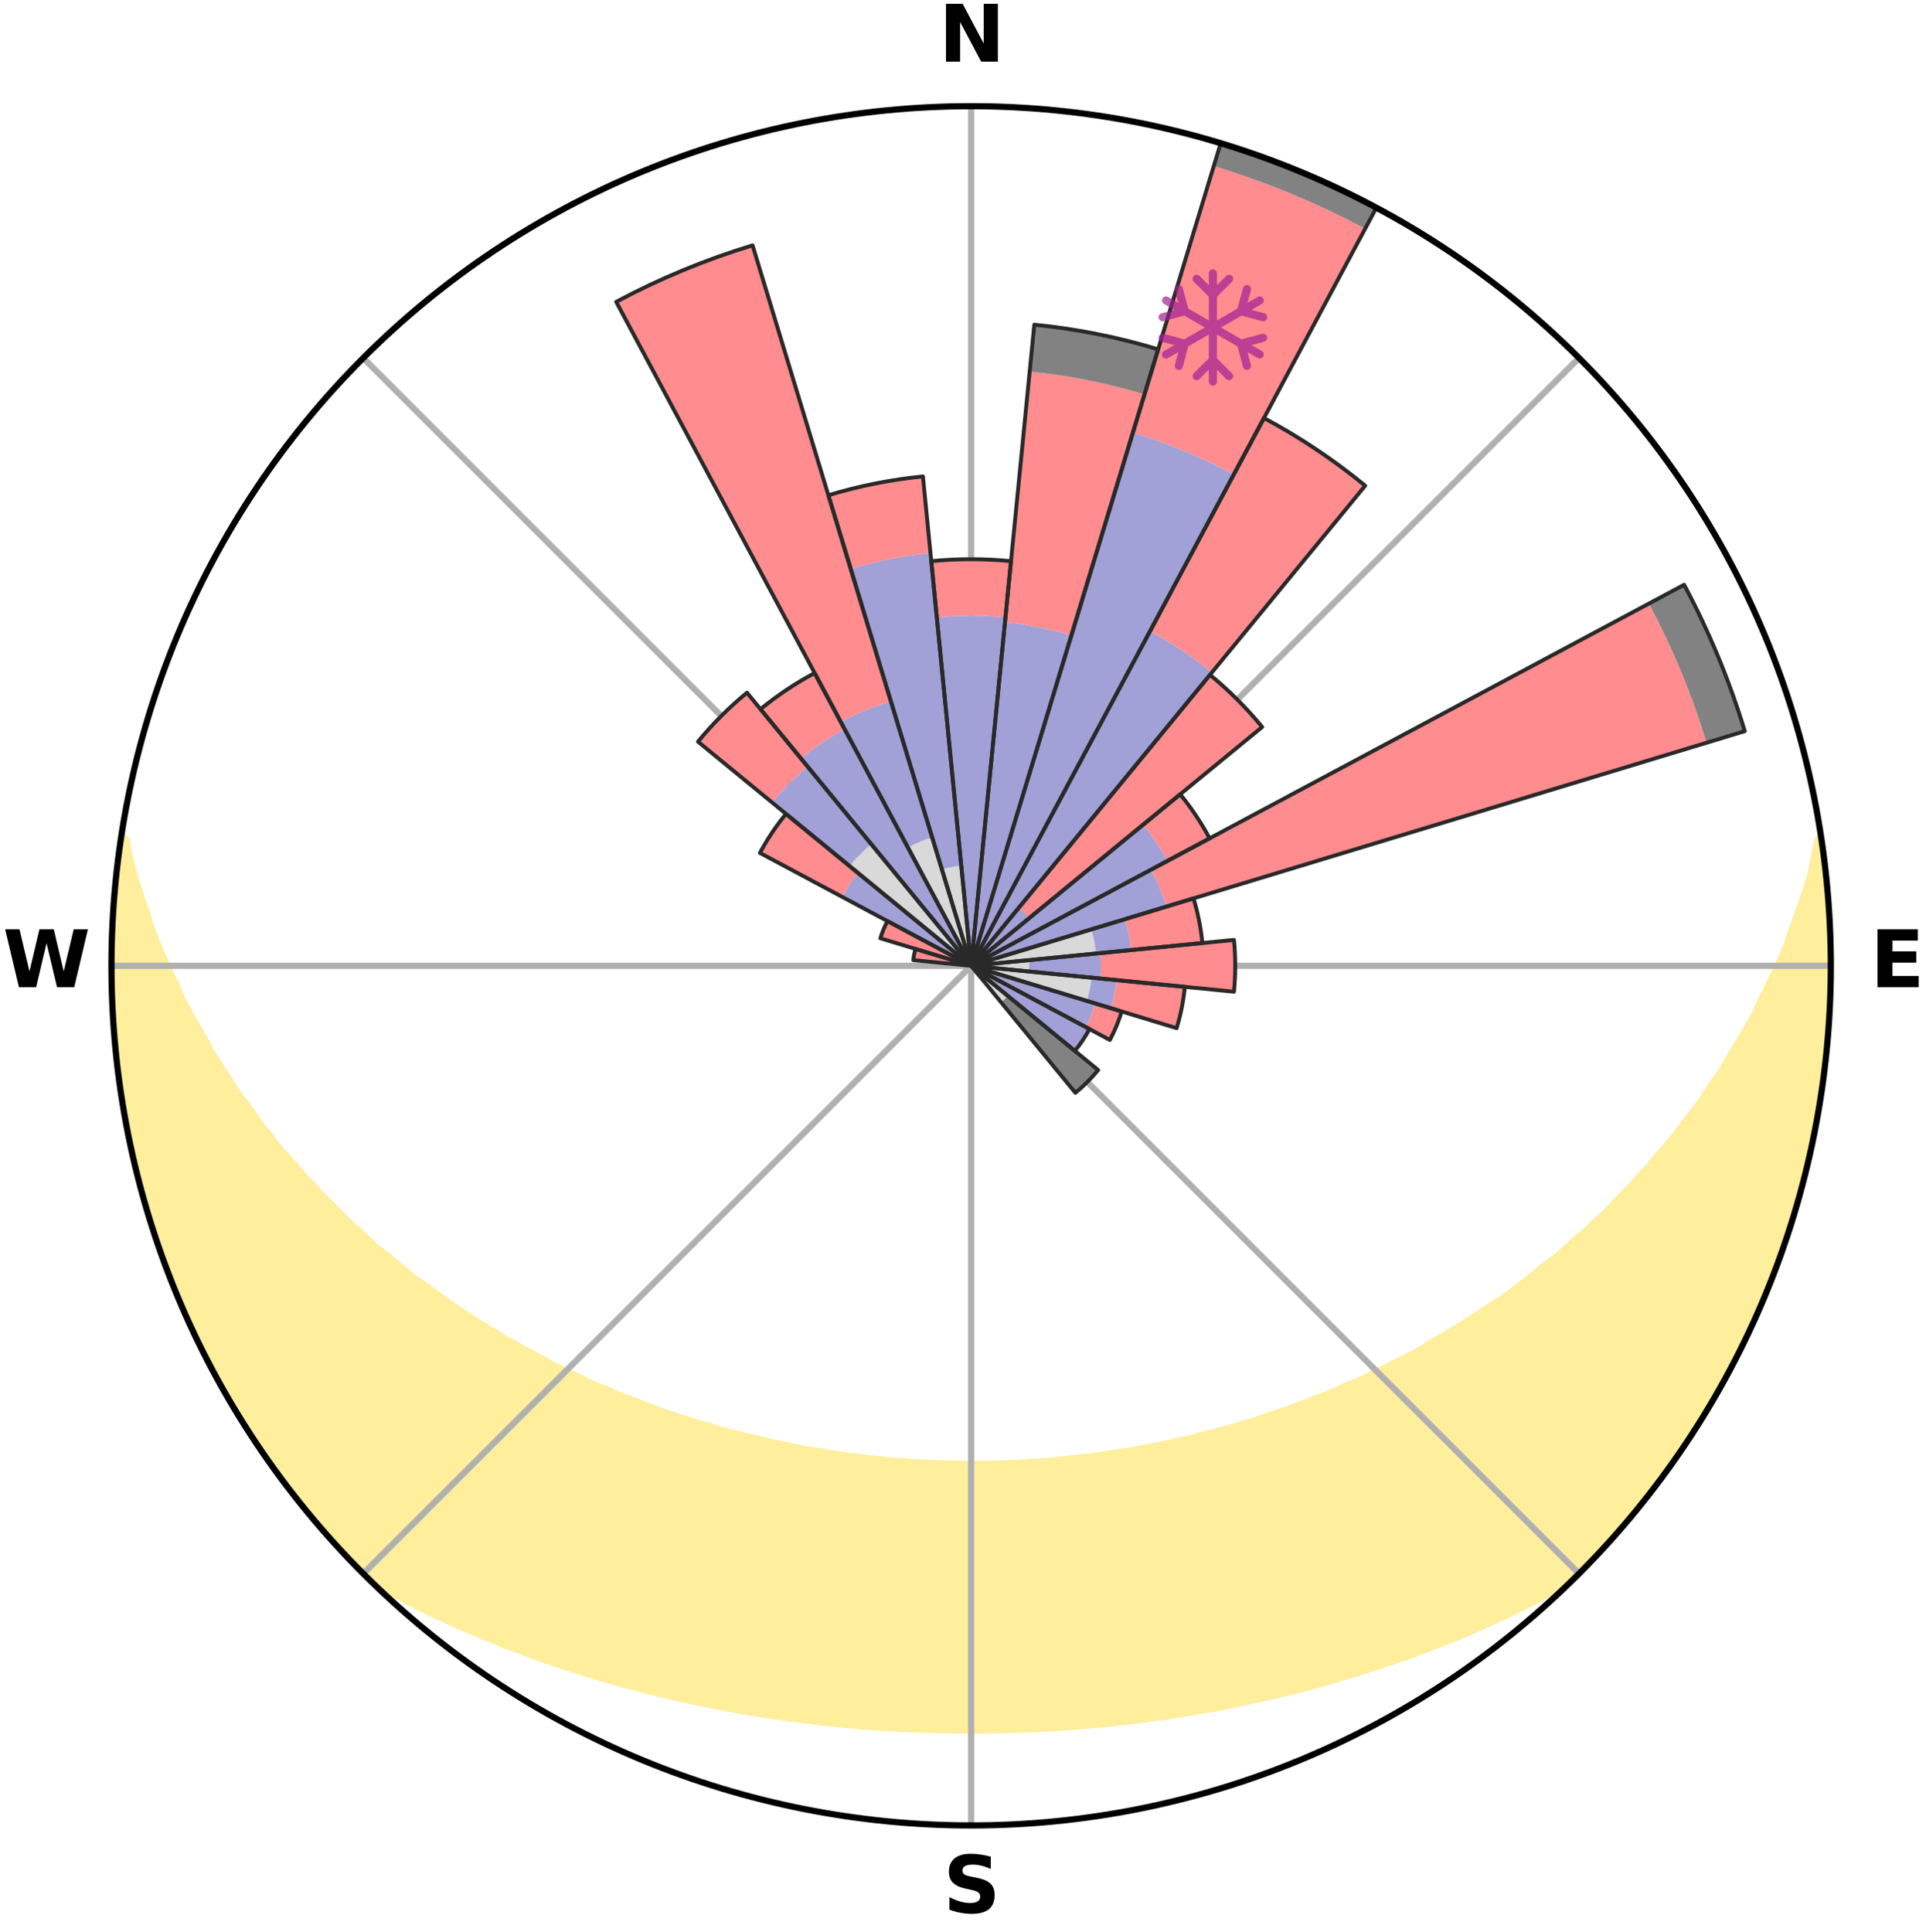 <?xml version="1.0" encoding="utf-8" standalone="no"?>
<!DOCTYPE svg PUBLIC "-//W3C//DTD SVG 1.1//EN"
  "http://www.w3.org/Graphics/SVG/1.1/DTD/svg11.dtd">
<svg xmlns:xlink="http://www.w3.org/1999/xlink" width="248.41pt" height="249.158pt" viewBox="0 0 248.41 249.158" xmlns="http://www.w3.org/2000/svg" version="1.1">
 <title>Ski Rose for Glencoe Mountain Resort</title>
 <defs>
  <style type="text/css">*{stroke-linejoin: round; stroke-linecap: butt}</style>
 </defs>
 <g id="figure_1">
  <g id="patch_1">
   <path d="M 0 249.158 
L 248.41 249.158 
L 248.41 0 
L 0 0 
z
" style="fill: #ffffff"/>
  </g>
  <g id="axes_1">
   <g id="patch_2">
    <path d="M 236.135 124.579 
C 236.135 110.018 233.267 95.599 227.695 82.147 
C 222.122 68.695 213.955 56.471 203.659 46.175 
C 193.363 35.879 181.139 27.711 167.687 22.139 
C 154.235 16.567 139.815 13.699 125.255 13.699 
C 110.694 13.699 96.275 16.567 82.823 22.139 
C 69.371 27.711 57.147 35.879 46.851 46.175 
C 36.555 56.471 28.387 68.695 22.815 82.147 
C 17.243 95.599 14.375 110.018 14.375 124.579 
C 14.375 139.14 17.243 153.559 22.815 167.011 
C 28.387 180.463 36.555 192.687 46.851 202.983 
C 57.147 213.279 69.371 221.447 82.823 227.019 
C 96.275 232.591 110.694 235.459 125.255 235.459 
C 139.815 235.459 154.235 232.591 167.687 227.019 
C 181.139 221.447 193.363 213.279 203.659 202.983 
C 213.955 192.687 222.122 180.463 227.695 167.011 
C 233.267 153.559 236.135 139.14 236.135 124.579 
M 125.255 124.579 
C 125.255 124.579 125.255 124.579 125.255 124.579 
C 125.255 124.579 125.255 124.579 125.255 124.579 
C 125.255 124.579 125.255 124.579 125.255 124.579 
C 125.255 124.579 125.255 124.579 125.255 124.579 
C 125.255 124.579 125.255 124.579 125.255 124.579 
C 125.255 124.579 125.255 124.579 125.255 124.579 
C 125.255 124.579 125.255 124.579 125.255 124.579 
C 125.255 124.579 125.255 124.579 125.255 124.579 
C 125.255 124.579 125.255 124.579 125.255 124.579 
C 125.255 124.579 125.255 124.579 125.255 124.579 
C 125.255 124.579 125.255 124.579 125.255 124.579 
C 125.255 124.579 125.255 124.579 125.255 124.579 
C 125.255 124.579 125.255 124.579 125.255 124.579 
C 125.255 124.579 125.255 124.579 125.255 124.579 
C 125.255 124.579 125.255 124.579 125.255 124.579 
C 125.255 124.579 125.255 124.579 125.255 124.579 
z
" style="fill: #ffffff"/>
   </g>
   <g id="PolyCollection_1">
    <defs>
     <path id="m90a8a1acc7" d="M 234.845 -140.957 
L 234.565 -140.916 
L 234.111 -138.91 
L 233.744 -136.94 
L 233.171 -134.97 
L 232.545 -133.023 
L 231.871 -131.1 
L 231.154 -129.203 
L 230.561 -127.337 
L 229.766 -125.491 
L 228.935 -123.674 
L 228.071 -121.887 
L 227.174 -120.129 
L 226.413 -118.392 
L 225.456 -116.693 
L 224.47 -115.026 
L 223.458 -113.39 
L 222.585 -111.765 
L 221.522 -110.192 
L 220.436 -108.651 
L 219.49 -107.114 
L 218.36 -105.637 
L 217.21 -104.193 
L 216.2 -102.745 
L 215.013 -101.366 
L 213.809 -100.021 
L 212.744 -98.664 
L 211.509 -97.383 
L 210.412 -96.086 
L 209.149 -94.871 
L 208.023 -93.633 
L 206.884 -92.425 
L 205.586 -91.305 
L 204.423 -90.156 
L 203.108 -89.099 
L 201.925 -88.009 
L 200.731 -86.948 
L 199.396 -85.984 
L 198.187 -84.98 
L 196.971 -84.004 
L 195.748 -83.056 
L 194.518 -82.134 
L 193.283 -81.24 
L 191.926 -80.45 
L 190.685 -79.61 
L 189.44 -78.796 
L 188.193 -78.007 
L 186.943 -77.244 
L 185.692 -76.505 
L 184.44 -75.791 
L 183.284 -75.017 
L 182.028 -74.35 
L 180.773 -73.706 
L 179.518 -73.085 
L 178.265 -72.486 
L 177.014 -71.908 
L 175.845 -71.268 
L 174.596 -70.732 
L 173.35 -70.217 
L 172.178 -69.639 
L 170.936 -69.163 
L 169.698 -68.706 
L 168.527 -68.185 
L 167.295 -67.765 
L 166.124 -67.282 
L 164.899 -66.896 
L 163.679 -66.527 
L 162.512 -66.096 
L 161.346 -65.684 
L 160.136 -65.362 
L 158.973 -64.982 
L 157.772 -64.689 
L 156.613 -64.341 
L 155.421 -64.076 
L 154.265 -63.757 
L 153.111 -63.454 
L 151.931 -63.228 
L 150.781 -62.953 
L 149.632 -62.693 
L 148.465 -62.502 
L 147.32 -62.268 
L 146.178 -62.047 
L 145.036 -61.84 
L 143.883 -61.693 
L 142.746 -61.51 
L 141.61 -61.34 
L 140.475 -61.182 
L 139.334 -61.073 
L 138.203 -60.938 
L 137.073 -60.815 
L 135.944 -60.704 
L 134.816 -60.605 
L 133.686 -60.539 
L 132.56 -60.46 
L 131.435 -60.393 
L 130.311 -60.338 
L 129.187 -60.293 
L 128.063 -60.267 
L 126.94 -60.243 
L 125.816 -60.229 
L 124.693 -60.23 
L 123.57 -60.244 
L 122.447 -60.27 
L 121.324 -60.308 
L 120.199 -60.344 
L 119.075 -60.401 
L 117.951 -60.47 
L 116.825 -60.55 
L 115.699 -60.641 
L 114.568 -60.718 
L 113.44 -60.831 
L 112.31 -60.955 
L 111.18 -61.092 
L 110.049 -61.24 
L 108.906 -61.362 
L 107.771 -61.533 
L 106.634 -61.717 
L 105.497 -61.914 
L 104.341 -62.075 
L 103.199 -62.296 
L 102.056 -62.532 
L 100.912 -62.781 
L 99.742 -62.986 
L 98.593 -63.262 
L 97.443 -63.552 
L 96.262 -63.794 
L 95.108 -64.113 
L 93.917 -64.38 
L 92.759 -64.729 
L 91.6 -65.094 
L 90.398 -65.403 
L 89.235 -65.801 
L 88.025 -66.14 
L 86.86 -66.571 
L 85.641 -66.941 
L 84.474 -67.407 
L 83.249 -67.811 
L 82.081 -68.314 
L 80.849 -68.753 
L 79.613 -69.211 
L 78.444 -69.77 
L 77.203 -70.267 
L 75.959 -70.782 
L 74.792 -71.402 
L 73.545 -71.959 
L 72.296 -72.536 
L 71.045 -73.136 
L 69.884 -73.841 
L 68.634 -74.485 
L 67.383 -75.152 
L 66.132 -75.842 
L 64.882 -76.556 
L 63.633 -77.295 
L 62.386 -78.058 
L 61.14 -78.847 
L 59.898 -79.661 
L 58.659 -80.5 
L 57.425 -81.366 
L 56.195 -82.259 
L 54.97 -83.178 
L 53.624 -84.053 
L 52.41 -85.028 
L 51.204 -86.031 
L 50.006 -87.061 
L 48.68 -88.055 
L 47.499 -89.144 
L 46.329 -90.261 
L 45.026 -91.347 
L 43.877 -92.524 
L 42.742 -93.729 
L 41.471 -94.91 
L 40.362 -96.174 
L 39.117 -97.42 
L 38.039 -98.744 
L 36.822 -100.054 
L 35.62 -101.398 
L 34.595 -102.813 
L 33.428 -104.222 
L 32.443 -105.696 
L 31.316 -107.169 
L 30.21 -108.674 
L 29.291 -110.237 
L 28.231 -111.806 
L 27.196 -113.407 
L 26.352 -115.056 
L 25.37 -116.718 
L 24.415 -118.411 
L 23.49 -120.136 
L 22.761 -121.895 
L 21.899 -123.677 
L 21.069 -125.488 
L 20.276 -127.328 
L 19.519 -129.196 
L 18.965 -131.08 
L 18.289 -132.997 
L 17.66 -134.939 
L 17.081 -136.904 
L 16.56 -138.889 
L 16.245 -140.871 
L 15.669 -140.957 
L 15.669 -140.957 
L 15.387 -139.043 
L 15.125 -137.127 
L 14.909 -135.204 
L 14.727 -133.278 
L 14.706 -131.341 
L 14.591 -129.411 
L 14.509 -127.479 
L 14.445 -125.546 
L 14.43 -123.612 
L 14.431 -121.677 
L 14.482 -119.743 
L 14.708 -117.818 
L 14.806 -115.887 
L 14.956 -113.958 
L 15.118 -112.031 
L 15.333 -110.108 
L 15.72 -108.209 
L 15.976 -106.292 
L 16.288 -104.383 
L 16.608 -102.475 
L 17.119 -100.606 
L 17.5 -98.709 
L 17.94 -96.826 
L 18.413 -94.949 
L 19.019 -93.11 
L 19.554 -91.252 
L 20.122 -89.402 
L 20.817 -87.596 
L 21.415 -85.755 
L 22.2 -83.985 
L 22.86 -82.166 
L 23.584 -80.371 
L 24.425 -78.628 
L 25.211 -76.86 
L 26.027 -75.106 
L 26.926 -73.392 
L 27.914 -71.727 
L 28.792 -70.003 
L 29.732 -68.312 
L 30.779 -66.684 
L 31.755 -65.013 
L 32.864 -63.427 
L 33.907 -61.798 
L 34.987 -60.191 
L 36.194 -58.677 
L 37.343 -57.122 
L 38.529 -55.595 
L 39.748 -54.093 
L 40.943 -52.57 
L 42.229 -51.124 
L 43.512 -49.675 
L 44.827 -48.256 
L 46.174 -46.867 
L 47.54 -45.496 
L 49.231 -44.467 
L 50.981 -43.524 
L 52.708 -42.58 
L 54.48 -41.712 
L 56.228 -40.843 
L 58.012 -40.044 
L 59.768 -39.236 
L 61.559 -38.499 
L 63.324 -37.755 
L 65.088 -37.036 
L 66.881 -36.385 
L 68.649 -35.726 
L 70.415 -35.088 
L 72.183 -34.481 
L 73.948 -33.895 
L 75.715 -33.338 
L 77.478 -32.801 
L 79.243 -32.293 
L 81.003 -31.803 
L 82.764 -31.342 
L 84.521 -30.897 
L 86.278 -30.479 
L 88.03 -30.078 
L 89.782 -29.703 
L 91.53 -29.344 
L 93.278 -29.01 
L 95.014 -28.669 
L 96.756 -28.369 
L 98.498 -28.096 
L 100.235 -27.834 
L 101.966 -27.575 
L 103.702 -27.359 
L 105.433 -27.153 
L 107.161 -26.953 
L 108.891 -26.791 
L 110.618 -26.639 
L 112.342 -26.497 
L 114.067 -26.387 
L 115.79 -26.288 
L 117.512 -26.201 
L 119.234 -26.143 
L 120.955 -26.093 
L 122.675 -26.062 
L 124.395 -26.052 
L 126.115 -26.051 
L 127.835 -26.066 
L 129.555 -26.091 
L 131.276 -26.139 
L 132.997 -26.207 
L 134.72 -26.282 
L 136.442 -26.388 
L 138.167 -26.505 
L 139.893 -26.631 
L 141.619 -26.793 
L 143.347 -26.963 
L 145.079 -27.143 
L 146.807 -27.362 
L 148.541 -27.587 
L 150.278 -27.822 
L 152.011 -28.101 
L 153.75 -28.382 
L 155.493 -28.675 
L 157.237 -28.995 
L 158.985 -29.327 
L 160.725 -29.711 
L 162.474 -30.093 
L 164.229 -30.488 
L 165.982 -30.912 
L 167.741 -31.351 
L 169.499 -31.819 
L 171.262 -32.303 
L 173.023 -32.818 
L 174.789 -33.349 
L 176.552 -33.912 
L 178.32 -34.493 
L 180.084 -35.105 
L 181.875 -35.703 
L 183.645 -36.362 
L 185.409 -37.054 
L 187.177 -37.768 
L 188.968 -38.475 
L 190.727 -39.254 
L 192.487 -40.057 
L 194.271 -40.856 
L 196.015 -41.73 
L 197.786 -42.597 
L 199.517 -43.537 
L 201.267 -44.479 
L 202.967 -45.499 
L 204.338 -46.864 
L 205.672 -48.266 
L 206.997 -49.676 
L 208.294 -51.112 
L 209.563 -52.573 
L 210.772 -54.084 
L 212.028 -55.557 
L 213.199 -57.097 
L 214.357 -58.647 
L 215.499 -60.209 
L 216.634 -61.776 
L 217.657 -63.419 
L 218.735 -65.026 
L 219.77 -66.66 
L 220.767 -68.318 
L 221.73 -69.996 
L 222.65 -71.698 
L 223.526 -73.422 
L 224.472 -75.111 
L 225.293 -76.863 
L 226.046 -78.646 
L 226.914 -80.376 
L 227.587 -82.192 
L 228.389 -83.954 
L 229.106 -85.751 
L 229.714 -87.588 
L 230.355 -89.413 
L 230.956 -91.251 
L 231.455 -93.121 
L 232.051 -94.962 
L 232.54 -96.833 
L 233.067 -98.696 
L 233.481 -100.586 
L 233.802 -102.495 
L 234.226 -104.383 
L 234.529 -106.293 
L 234.883 -108.195 
L 235.113 -110.116 
L 235.397 -112.03 
L 235.555 -113.958 
L 235.77 -115.881 
L 235.81 -117.817 
L 236.002 -119.744 
L 235.973 -121.68 
L 236.095 -123.612 
L 235.997 -125.545 
L 236.007 -127.479 
L 236.027 -129.415 
L 235.828 -131.342 
L 235.737 -133.274 
L 235.612 -135.205 
L 235.357 -137.124 
L 235.165 -139.049 
L 234.845 -140.957 
z
" style="stroke: #ffee9c"/>
    </defs>
    <g clip-path="url(#pfe85057231)">
     <use xlink:href="#m90a8a1acc7" x="0" y="249.158" style="fill: #ffee9c; stroke: #ffee9c"/>
    </g>
   </g>
   <g id="matplotlib.axis_1">
    <g id="xtick_1">
     <g id="line2d_1">
      <path d="M 125.255 124.579 
L 125.255 13.699 
" clip-path="url(#pfe85057231)" style="fill: none; stroke: #b0b0b0; stroke-width: 0.8; stroke-linecap: square"/>
     </g>
     <g id="text_1">
      <!-- N -->
      <g transform="translate(121.07 7.958) scale(0.1 -0.1)">
       <defs>
        <path id="DejaVuSans-Bold-4e" d="M 588 4666 
L 1931 4666 
L 3628 1466 
L 3628 4666 
L 4769 4666 
L 4769 0 
L 3425 0 
L 1728 3200 
L 1728 0 
L 588 0 
L 588 4666 
z
" transform="scale(0.016)"/>
       </defs>
       <use xlink:href="#DejaVuSans-Bold-4e"/>
      </g>
     </g>
    </g>
    <g id="xtick_2">
     <g id="line2d_2">
      <path d="M 125.255 124.579 
L 203.659 46.175 
" clip-path="url(#pfe85057231)" style="fill: none; stroke: #b0b0b0; stroke-width: 0.8; stroke-linecap: square"/>
     </g>
    </g>
    <g id="xtick_3">
     <g id="line2d_3">
      <path d="M 125.255 124.579 
L 236.135 124.579 
" clip-path="url(#pfe85057231)" style="fill: none; stroke: #b0b0b0; stroke-width: 0.8; stroke-linecap: square"/>
     </g>
     <g id="text_2">
      <!-- E -->
      <g transform="translate(241.219 127.338) scale(0.1 -0.1)">
       <defs>
        <path id="DejaVuSans-Bold-45" d="M 588 4666 
L 3834 4666 
L 3834 3756 
L 1791 3756 
L 1791 2888 
L 3713 2888 
L 3713 1978 
L 1791 1978 
L 1791 909 
L 3903 909 
L 3903 0 
L 588 0 
L 588 4666 
z
" transform="scale(0.016)"/>
       </defs>
       <use xlink:href="#DejaVuSans-Bold-45"/>
      </g>
     </g>
    </g>
    <g id="xtick_4">
     <g id="line2d_4">
      <path d="M 125.255 124.579 
L 203.659 202.983 
" clip-path="url(#pfe85057231)" style="fill: none; stroke: #b0b0b0; stroke-width: 0.8; stroke-linecap: square"/>
     </g>
    </g>
    <g id="xtick_5">
     <g id="line2d_5">
      <path d="M 125.255 124.579 
L 125.255 235.459 
" clip-path="url(#pfe85057231)" style="fill: none; stroke: #b0b0b0; stroke-width: 0.8; stroke-linecap: square"/>
     </g>
     <g id="text_3">
      <!-- S -->
      <g transform="translate(121.654 246.718) scale(0.1 -0.1)">
       <defs>
        <path id="DejaVuSans-Bold-53" d="M 3834 4519 
L 3834 3531 
Q 3450 3703 3084 3790 
Q 2719 3878 2394 3878 
Q 1963 3878 1756 3759 
Q 1550 3641 1550 3391 
Q 1550 3203 1689 3098 
Q 1828 2994 2194 2919 
L 2706 2816 
Q 3484 2659 3812 2340 
Q 4141 2022 4141 1434 
Q 4141 663 3683 286 
Q 3225 -91 2284 -91 
Q 1841 -91 1394 -6 
Q 947 78 500 244 
L 500 1259 
Q 947 1022 1364 901 
Q 1781 781 2169 781 
Q 2563 781 2772 912 
Q 2981 1044 2981 1288 
Q 2981 1506 2839 1625 
Q 2697 1744 2272 1838 
L 1806 1941 
Q 1106 2091 782 2419 
Q 459 2747 459 3303 
Q 459 4000 909 4375 
Q 1359 4750 2203 4750 
Q 2588 4750 2994 4692 
Q 3400 4634 3834 4519 
z
" transform="scale(0.016)"/>
       </defs>
       <use xlink:href="#DejaVuSans-Bold-53"/>
      </g>
     </g>
    </g>
    <g id="xtick_6">
     <g id="line2d_6">
      <path d="M 125.255 124.579 
L 46.851 202.983 
" clip-path="url(#pfe85057231)" style="fill: none; stroke: #b0b0b0; stroke-width: 0.8; stroke-linecap: square"/>
     </g>
    </g>
    <g id="xtick_7">
     <g id="line2d_7">
      <path d="M 125.255 124.579 
L 14.375 124.579 
" clip-path="url(#pfe85057231)" style="fill: none; stroke: #b0b0b0; stroke-width: 0.8; stroke-linecap: square"/>
     </g>
     <g id="text_4">
      <!-- W -->
      <g transform="translate(0.36 127.338) scale(0.1 -0.1)">
       <defs>
        <path id="DejaVuSans-Bold-57" d="M 191 4666 
L 1344 4666 
L 2150 1275 
L 2950 4666 
L 4109 4666 
L 4909 1275 
L 5716 4666 
L 6859 4666 
L 5759 0 
L 4372 0 
L 3525 3547 
L 2688 0 
L 1300 0 
L 191 4666 
z
" transform="scale(0.016)"/>
       </defs>
       <use xlink:href="#DejaVuSans-Bold-57"/>
      </g>
     </g>
    </g>
    <g id="xtick_8">
     <g id="line2d_8">
      <path d="M 125.255 124.579 
L 46.851 46.175 
" clip-path="url(#pfe85057231)" style="fill: none; stroke: #b0b0b0; stroke-width: 0.8; stroke-linecap: square"/>
     </g>
    </g>
   </g>
   <g id="matplotlib.axis_2"/>
   <g id="patch_3">
    <path d="M 125.255 124.579 
C 125.255 124.579 125.255 124.579 125.255 124.579 
C 125.255 124.579 125.255 124.579 125.255 124.579 
L 125.255 124.579 
C 125.255 124.579 125.255 124.579 125.255 124.579 
C 125.255 124.579 125.255 124.579 125.255 124.579 
z
" clip-path="url(#pfe85057231)" style="fill: #d9d9d9"/>
   </g>
   <g id="patch_4">
    <path d="M 125.255 124.579 
C 125.255 124.579 125.255 124.579 125.255 124.579 
C 125.255 124.579 125.255 124.579 125.255 124.579 
L 125.255 124.579 
C 125.255 124.579 125.255 124.579 125.255 124.579 
C 125.255 124.579 125.255 124.579 125.255 124.579 
z
" clip-path="url(#pfe85057231)" style="fill: #d9d9d9"/>
   </g>
   <g id="patch_5">
    <path d="M 125.255 124.579 
C 125.255 124.579 125.255 124.579 125.255 124.579 
C 125.255 124.579 125.255 124.579 125.255 124.579 
L 125.255 124.579 
C 125.255 124.579 125.255 124.579 125.255 124.579 
C 125.255 124.579 125.255 124.579 125.255 124.579 
z
" clip-path="url(#pfe85057231)" style="fill: #d9d9d9"/>
   </g>
   <g id="patch_6">
    <path d="M 125.255 124.579 
C 125.255 124.579 125.255 124.579 125.255 124.579 
C 125.255 124.579 125.255 124.579 125.255 124.579 
L 125.255 124.579 
C 125.255 124.579 125.255 124.579 125.255 124.579 
C 125.255 124.579 125.255 124.579 125.255 124.579 
z
" clip-path="url(#pfe85057231)" style="fill: #d9d9d9"/>
   </g>
   <g id="patch_7">
    <path d="M 125.255 124.579 
C 125.255 124.579 125.255 124.579 125.255 124.579 
C 125.255 124.579 125.255 124.579 125.255 124.579 
L 125.255 124.579 
C 125.255 124.579 125.255 124.579 125.255 124.579 
C 125.255 124.579 125.255 124.579 125.255 124.579 
z
" clip-path="url(#pfe85057231)" style="fill: #d9d9d9"/>
   </g>
   <g id="patch_8">
    <path d="M 125.255 124.579 
C 125.255 124.579 125.255 124.579 125.255 124.579 
C 125.255 124.579 125.255 124.579 125.255 124.579 
L 125.255 124.579 
C 125.255 124.579 125.255 124.579 125.255 124.579 
C 125.255 124.579 125.255 124.579 125.255 124.579 
z
" clip-path="url(#pfe85057231)" style="fill: #d9d9d9"/>
   </g>
   <g id="patch_9">
    <path d="M 125.255 124.579 
C 125.255 124.579 125.255 124.579 125.255 124.579 
C 125.255 124.579 125.255 124.579 125.255 124.579 
L 125.255 124.579 
C 125.255 124.579 125.255 124.579 125.255 124.579 
C 125.255 124.579 125.255 124.579 125.255 124.579 
z
" clip-path="url(#pfe85057231)" style="fill: #d9d9d9"/>
   </g>
   <g id="patch_10">
    <path d="M 125.255 124.579 
C 125.255 124.579 125.255 124.579 125.255 124.579 
C 125.255 124.579 125.255 124.579 125.255 124.579 
L 141.363 122.993 
C 141.311 122.465 141.233 121.941 141.13 121.421 
C 141.026 120.902 140.897 120.388 140.744 119.881 
z
" clip-path="url(#pfe85057231)" style="fill: #d9d9d9"/>
   </g>
   <g id="patch_11">
    <path d="M 125.255 124.579 
C 125.255 124.579 125.255 124.579 125.255 124.579 
C 125.255 124.579 125.255 124.579 125.255 124.579 
L 132.711 125.313 
C 132.735 125.069 132.747 124.824 132.747 124.579 
C 132.747 124.334 132.735 124.089 132.711 123.845 
z
" clip-path="url(#pfe85057231)" style="fill: #d9d9d9"/>
   </g>
   <g id="patch_12">
    <path d="M 125.255 124.579 
C 125.255 124.579 125.255 124.579 125.255 124.579 
C 125.255 124.579 125.255 124.579 125.255 124.579 
L 140.18 129.107 
C 140.328 128.618 140.453 128.123 140.552 127.622 
C 140.652 127.121 140.727 126.616 140.777 126.108 
z
" clip-path="url(#pfe85057231)" style="fill: #d9d9d9"/>
   </g>
   <g id="patch_13">
    <path d="M 125.255 124.579 
C 125.255 124.579 125.255 124.579 125.255 124.579 
C 125.255 124.579 125.255 124.579 125.255 124.579 
L 125.255 124.579 
C 125.255 124.579 125.255 124.579 125.255 124.579 
C 125.255 124.579 125.255 124.579 125.255 124.579 
z
" clip-path="url(#pfe85057231)" style="fill: #d9d9d9"/>
   </g>
   <g id="patch_14">
    <path d="M 125.255 124.579 
C 125.255 124.579 125.255 124.579 125.255 124.579 
C 125.255 124.579 125.255 124.579 125.255 124.579 
L 125.255 124.579 
C 125.255 124.579 125.255 124.579 125.255 124.579 
C 125.255 124.579 125.255 124.579 125.255 124.579 
z
" clip-path="url(#pfe85057231)" style="fill: #d9d9d9"/>
   </g>
   <g id="patch_15">
    <path d="M 125.255 124.579 
C 125.255 124.579 125.255 124.579 125.255 124.579 
C 125.255 124.579 125.255 124.579 125.255 124.579 
L 129.136 129.308 
C 129.291 129.181 129.439 129.046 129.581 128.905 
C 129.722 128.763 129.857 128.615 129.984 128.46 
z
" clip-path="url(#pfe85057231)" style="fill: #d9d9d9"/>
   </g>
   <g id="patch_16">
    <path d="M 125.255 124.579 
C 125.255 124.579 125.255 124.579 125.255 124.579 
C 125.255 124.579 125.255 124.579 125.255 124.579 
L 125.255 124.579 
C 125.255 124.579 125.255 124.579 125.255 124.579 
C 125.255 124.579 125.255 124.579 125.255 124.579 
z
" clip-path="url(#pfe85057231)" style="fill: #d9d9d9"/>
   </g>
   <g id="patch_17">
    <path d="M 125.255 124.579 
C 125.255 124.579 125.255 124.579 125.255 124.579 
C 125.255 124.579 125.255 124.579 125.255 124.579 
L 125.255 124.579 
C 125.255 124.579 125.255 124.579 125.255 124.579 
C 125.255 124.579 125.255 124.579 125.255 124.579 
z
" clip-path="url(#pfe85057231)" style="fill: #d9d9d9"/>
   </g>
   <g id="patch_18">
    <path d="M 125.255 124.579 
C 125.255 124.579 125.255 124.579 125.255 124.579 
C 125.255 124.579 125.255 124.579 125.255 124.579 
L 125.255 124.579 
C 125.255 124.579 125.255 124.579 125.255 124.579 
C 125.255 124.579 125.255 124.579 125.255 124.579 
z
" clip-path="url(#pfe85057231)" style="fill: #d9d9d9"/>
   </g>
   <g id="patch_19">
    <path d="M 125.255 124.579 
C 125.255 124.579 125.255 124.579 125.255 124.579 
C 125.255 124.579 125.255 124.579 125.255 124.579 
L 125.255 124.579 
C 125.255 124.579 125.255 124.579 125.255 124.579 
C 125.255 124.579 125.255 124.579 125.255 124.579 
z
" clip-path="url(#pfe85057231)" style="fill: #d9d9d9"/>
   </g>
   <g id="patch_20">
    <path d="M 125.255 124.579 
C 125.255 124.579 125.255 124.579 125.255 124.579 
C 125.255 124.579 125.255 124.579 125.255 124.579 
L 125.255 124.579 
C 125.255 124.579 125.255 124.579 125.255 124.579 
C 125.255 124.579 125.255 124.579 125.255 124.579 
z
" clip-path="url(#pfe85057231)" style="fill: #d9d9d9"/>
   </g>
   <g id="patch_21">
    <path d="M 125.255 124.579 
C 125.255 124.579 125.255 124.579 125.255 124.579 
C 125.255 124.579 125.255 124.579 125.255 124.579 
L 125.255 124.579 
C 125.255 124.579 125.255 124.579 125.255 124.579 
C 125.255 124.579 125.255 124.579 125.255 124.579 
z
" clip-path="url(#pfe85057231)" style="fill: #d9d9d9"/>
   </g>
   <g id="patch_22">
    <path d="M 125.255 124.579 
C 125.255 124.579 125.255 124.579 125.255 124.579 
C 125.255 124.579 125.255 124.579 125.255 124.579 
L 125.255 124.579 
C 125.255 124.579 125.255 124.579 125.255 124.579 
C 125.255 124.579 125.255 124.579 125.255 124.579 
z
" clip-path="url(#pfe85057231)" style="fill: #d9d9d9"/>
   </g>
   <g id="patch_23">
    <path d="M 125.255 124.579 
C 125.255 124.579 125.255 124.579 125.255 124.579 
C 125.255 124.579 125.255 124.579 125.255 124.579 
L 125.255 124.579 
C 125.255 124.579 125.255 124.579 125.255 124.579 
C 125.255 124.579 125.255 124.579 125.255 124.579 
z
" clip-path="url(#pfe85057231)" style="fill: #d9d9d9"/>
   </g>
   <g id="patch_24">
    <path d="M 125.255 124.579 
C 125.255 124.579 125.255 124.579 125.255 124.579 
C 125.255 124.579 125.255 124.579 125.255 124.579 
L 125.255 124.579 
C 125.255 124.579 125.255 124.579 125.255 124.579 
C 125.255 124.579 125.255 124.579 125.255 124.579 
z
" clip-path="url(#pfe85057231)" style="fill: #d9d9d9"/>
   </g>
   <g id="patch_25">
    <path d="M 125.255 124.579 
C 125.255 124.579 125.255 124.579 125.255 124.579 
C 125.255 124.579 125.255 124.579 125.255 124.579 
L 125.255 124.579 
C 125.255 124.579 125.255 124.579 125.255 124.579 
C 125.255 124.579 125.255 124.579 125.255 124.579 
z
" clip-path="url(#pfe85057231)" style="fill: #d9d9d9"/>
   </g>
   <g id="patch_26">
    <path d="M 125.255 124.579 
C 125.255 124.579 125.255 124.579 125.255 124.579 
C 125.255 124.579 125.255 124.579 125.255 124.579 
L 125.255 124.579 
C 125.255 124.579 125.255 124.579 125.255 124.579 
C 125.255 124.579 125.255 124.579 125.255 124.579 
z
" clip-path="url(#pfe85057231)" style="fill: #d9d9d9"/>
   </g>
   <g id="patch_27">
    <path d="M 125.255 124.579 
C 125.255 124.579 125.255 124.579 125.255 124.579 
C 125.255 124.579 125.255 124.579 125.255 124.579 
L 125.255 124.579 
C 125.255 124.579 125.255 124.579 125.255 124.579 
C 125.255 124.579 125.255 124.579 125.255 124.579 
z
" clip-path="url(#pfe85057231)" style="fill: #d9d9d9"/>
   </g>
   <g id="patch_28">
    <path d="M 125.255 124.579 
C 125.255 124.579 125.255 124.579 125.255 124.579 
C 125.255 124.579 125.255 124.579 125.255 124.579 
L 125.255 124.579 
C 125.255 124.579 125.255 124.579 125.255 124.579 
C 125.255 124.579 125.255 124.579 125.255 124.579 
z
" clip-path="url(#pfe85057231)" style="fill: #d9d9d9"/>
   </g>
   <g id="patch_29">
    <path d="M 125.255 124.579 
C 125.255 124.579 125.255 124.579 125.255 124.579 
C 125.255 124.579 125.255 124.579 125.255 124.579 
L 125.255 124.579 
C 125.255 124.579 125.255 124.579 125.255 124.579 
C 125.255 124.579 125.255 124.579 125.255 124.579 
z
" clip-path="url(#pfe85057231)" style="fill: #d9d9d9"/>
   </g>
   <g id="patch_30">
    <path d="M 125.255 124.579 
C 125.255 124.579 125.255 124.579 125.255 124.579 
C 125.255 124.579 125.255 124.579 125.255 124.579 
L 125.255 124.579 
C 125.255 124.579 125.255 124.579 125.255 124.579 
C 125.255 124.579 125.255 124.579 125.255 124.579 
z
" clip-path="url(#pfe85057231)" style="fill: #d9d9d9"/>
   </g>
   <g id="patch_31">
    <path d="M 125.255 124.579 
C 125.255 124.579 125.255 124.579 125.255 124.579 
C 125.255 124.579 125.255 124.579 125.255 124.579 
L 112.383 108.895 
C 111.87 109.316 111.377 109.762 110.908 110.232 
C 110.438 110.701 109.992 111.194 109.57 111.707 
z
" clip-path="url(#pfe85057231)" style="fill: #d9d9d9"/>
   </g>
   <g id="patch_32">
    <path d="M 125.255 124.579 
C 125.255 124.579 125.255 124.579 125.255 124.579 
C 125.255 124.579 125.255 124.579 125.255 124.579 
L 125.255 124.579 
C 125.255 124.579 125.255 124.579 125.255 124.579 
C 125.255 124.579 125.255 124.579 125.255 124.579 
z
" clip-path="url(#pfe85057231)" style="fill: #d9d9d9"/>
   </g>
   <g id="patch_33">
    <path d="M 125.255 124.579 
C 125.255 124.579 125.255 124.579 125.255 124.579 
C 125.255 124.579 125.255 124.579 125.255 124.579 
L 120.232 108.021 
C 119.69 108.185 119.156 108.376 118.633 108.593 
C 118.11 108.81 117.598 109.052 117.098 109.319 
z
" clip-path="url(#pfe85057231)" style="fill: #d9d9d9"/>
   </g>
   <g id="patch_34">
    <path d="M 125.255 124.579 
C 125.255 124.579 125.255 124.579 125.255 124.579 
C 125.255 124.579 125.255 124.579 125.255 124.579 
L 123.983 111.664 
C 123.56 111.706 123.14 111.768 122.723 111.851 
C 122.306 111.934 121.894 112.037 121.488 112.16 
z
" clip-path="url(#pfe85057231)" style="fill: #d9d9d9"/>
   </g>
   <g id="patch_35">
    <path d="M 125.255 124.579 
C 125.255 124.579 125.255 124.579 125.255 124.579 
C 125.255 124.579 125.255 124.579 125.255 124.579 
L 129.682 79.633 
C 128.21 79.489 126.733 79.416 125.255 79.416 
C 123.777 79.416 122.299 79.489 120.828 79.633 
z
" clip-path="url(#pfe85057231)" style="fill: #a1a1d8"/>
   </g>
   <g id="patch_36">
    <path d="M 125.255 124.579 
C 125.255 124.579 125.255 124.579 125.255 124.579 
C 125.255 124.579 125.255 124.579 125.255 124.579 
L 138.183 81.96 
C 136.788 81.536 135.373 81.182 133.944 80.898 
C 132.514 80.613 131.071 80.399 129.62 80.256 
z
" clip-path="url(#pfe85057231)" style="fill: #a1a1d8"/>
   </g>
   <g id="patch_37">
    <path d="M 125.255 124.579 
C 125.255 124.579 125.255 124.579 125.255 124.579 
C 125.255 124.579 125.255 124.579 125.255 124.579 
L 159.132 61.199 
C 157.058 60.09 154.93 59.083 152.757 58.183 
C 150.584 57.283 148.368 56.49 146.117 55.807 
z
" clip-path="url(#pfe85057231)" style="fill: #a1a1d8"/>
   </g>
   <g id="patch_38">
    <path d="M 125.255 124.579 
C 125.255 124.579 125.255 124.579 125.255 124.579 
C 125.255 124.579 125.255 124.579 125.255 124.579 
L 156.303 86.747 
C 155.065 85.731 153.777 84.776 152.445 83.886 
C 151.113 82.996 149.738 82.172 148.326 81.417 
z
" clip-path="url(#pfe85057231)" style="fill: #a1a1d8"/>
   </g>
   <g id="patch_39">
    <path d="M 125.255 124.579 
C 125.255 124.579 125.255 124.579 125.255 124.579 
C 125.255 124.579 125.255 124.579 125.255 124.579 
L 132.732 118.443 
C 132.531 118.198 132.318 117.963 132.095 117.739 
C 131.871 117.515 131.636 117.303 131.391 117.102 
z
" clip-path="url(#pfe85057231)" style="fill: #a1a1d8"/>
   </g>
   <g id="patch_40">
    <path d="M 125.255 124.579 
C 125.255 124.579 125.255 124.579 125.255 124.579 
C 125.255 124.579 125.255 124.579 125.255 124.579 
L 150.561 111.053 
C 150.118 110.224 149.635 109.418 149.113 108.637 
C 148.592 107.856 148.032 107.102 147.436 106.376 
z
" clip-path="url(#pfe85057231)" style="fill: #a1a1d8"/>
   </g>
   <g id="patch_41">
    <path d="M 125.255 124.579 
C 125.255 124.579 125.255 124.579 125.255 124.579 
C 125.255 124.579 125.255 124.579 125.255 124.579 
L 150.435 116.941 
C 150.185 116.117 149.895 115.305 149.565 114.509 
C 149.235 113.714 148.867 112.935 148.461 112.175 
z
" clip-path="url(#pfe85057231)" style="fill: #a1a1d8"/>
   </g>
   <g id="patch_42">
    <path d="M 140.744 119.881 
C 140.897 120.388 141.026 120.902 141.13 121.421 
C 141.233 121.941 141.311 122.465 141.363 122.993 
L 145.901 122.546 
C 145.834 121.87 145.735 121.198 145.602 120.532 
C 145.47 119.866 145.305 119.207 145.108 118.557 
z
" clip-path="url(#pfe85057231)" style="fill: #a1a1d8"/>
   </g>
   <g id="patch_43">
    <path d="M 132.711 123.845 
C 132.735 124.089 132.747 124.334 132.747 124.579 
C 132.747 124.824 132.735 125.069 132.711 125.313 
L 141.928 126.221 
C 141.982 125.675 142.009 125.127 142.009 124.579 
C 142.009 124.031 141.982 123.483 141.928 122.937 
z
" clip-path="url(#pfe85057231)" style="fill: #a1a1d8"/>
   </g>
   <g id="patch_44">
    <path d="M 140.777 126.108 
C 140.727 126.616 140.652 127.121 140.552 127.622 
C 140.453 128.123 140.328 128.618 140.18 129.107 
L 143.299 130.053 
C 143.478 129.462 143.628 128.863 143.748 128.258 
C 143.869 127.652 143.959 127.041 144.02 126.427 
z
" clip-path="url(#pfe85057231)" style="fill: #a1a1d8"/>
   </g>
   <g id="patch_45">
    <path d="M 125.255 124.579 
C 125.255 124.579 125.255 124.579 125.255 124.579 
C 125.255 124.579 125.255 124.579 125.255 124.579 
L 140.03 132.477 
C 140.289 131.993 140.524 131.497 140.733 130.991 
C 140.943 130.484 141.128 129.967 141.287 129.442 
z
" clip-path="url(#pfe85057231)" style="fill: #a1a1d8"/>
   </g>
   <g id="patch_46">
    <path d="M 125.255 124.579 
C 125.255 124.579 125.255 124.579 125.255 124.579 
C 125.255 124.579 125.255 124.579 125.255 124.579 
L 138.631 135.556 
C 138.99 135.118 139.327 134.663 139.642 134.192 
C 139.957 133.721 140.248 133.235 140.515 132.736 
z
" clip-path="url(#pfe85057231)" style="fill: #a1a1d8"/>
   </g>
   <g id="patch_47">
    <path d="M 129.984 128.46 
C 129.857 128.615 129.722 128.763 129.581 128.905 
C 129.439 129.046 129.291 129.181 129.136 129.308 
L 129.136 129.308 
C 129.291 129.181 129.439 129.046 129.581 128.905 
C 129.722 128.763 129.857 128.615 129.984 128.46 
z
" clip-path="url(#pfe85057231)" style="fill: #a1a1d8"/>
   </g>
   <g id="patch_48">
    <path d="M 125.255 124.579 
C 125.255 124.579 125.255 124.579 125.255 124.579 
C 125.255 124.579 125.255 124.579 125.255 124.579 
L 125.255 124.579 
C 125.255 124.579 125.255 124.579 125.255 124.579 
C 125.255 124.579 125.255 124.579 125.255 124.579 
z
" clip-path="url(#pfe85057231)" style="fill: #a1a1d8"/>
   </g>
   <g id="patch_49">
    <path d="M 125.255 124.579 
C 125.255 124.579 125.255 124.579 125.255 124.579 
C 125.255 124.579 125.255 124.579 125.255 124.579 
L 125.255 124.579 
C 125.255 124.579 125.255 124.579 125.255 124.579 
C 125.255 124.579 125.255 124.579 125.255 124.579 
z
" clip-path="url(#pfe85057231)" style="fill: #a1a1d8"/>
   </g>
   <g id="patch_50">
    <path d="M 125.255 124.579 
C 125.255 124.579 125.255 124.579 125.255 124.579 
C 125.255 124.579 125.255 124.579 125.255 124.579 
L 125.255 124.579 
C 125.255 124.579 125.255 124.579 125.255 124.579 
C 125.255 124.579 125.255 124.579 125.255 124.579 
z
" clip-path="url(#pfe85057231)" style="fill: #a1a1d8"/>
   </g>
   <g id="patch_51">
    <path d="M 125.255 124.579 
C 125.255 124.579 125.255 124.579 125.255 124.579 
C 125.255 124.579 125.255 124.579 125.255 124.579 
L 125.255 124.579 
C 125.255 124.579 125.255 124.579 125.255 124.579 
C 125.255 124.579 125.255 124.579 125.255 124.579 
z
" clip-path="url(#pfe85057231)" style="fill: #a1a1d8"/>
   </g>
   <g id="patch_52">
    <path d="M 125.255 124.579 
C 125.255 124.579 125.255 124.579 125.255 124.579 
C 125.255 124.579 125.255 124.579 125.255 124.579 
L 125.255 124.579 
C 125.255 124.579 125.255 124.579 125.255 124.579 
C 125.255 124.579 125.255 124.579 125.255 124.579 
z
" clip-path="url(#pfe85057231)" style="fill: #a1a1d8"/>
   </g>
   <g id="patch_53">
    <path d="M 125.255 124.579 
C 125.255 124.579 125.255 124.579 125.255 124.579 
C 125.255 124.579 125.255 124.579 125.255 124.579 
L 125.255 124.579 
C 125.255 124.579 125.255 124.579 125.255 124.579 
C 125.255 124.579 125.255 124.579 125.255 124.579 
z
" clip-path="url(#pfe85057231)" style="fill: #a1a1d8"/>
   </g>
   <g id="patch_54">
    <path d="M 125.255 124.579 
C 125.255 124.579 125.255 124.579 125.255 124.579 
C 125.255 124.579 125.255 124.579 125.255 124.579 
L 125.255 124.579 
C 125.255 124.579 125.255 124.579 125.255 124.579 
C 125.255 124.579 125.255 124.579 125.255 124.579 
z
" clip-path="url(#pfe85057231)" style="fill: #a1a1d8"/>
   </g>
   <g id="patch_55">
    <path d="M 125.255 124.579 
C 125.255 124.579 125.255 124.579 125.255 124.579 
C 125.255 124.579 125.255 124.579 125.255 124.579 
L 125.255 124.579 
C 125.255 124.579 125.255 124.579 125.255 124.579 
C 125.255 124.579 125.255 124.579 125.255 124.579 
z
" clip-path="url(#pfe85057231)" style="fill: #a1a1d8"/>
   </g>
   <g id="patch_56">
    <path d="M 125.255 124.579 
C 125.255 124.579 125.255 124.579 125.255 124.579 
C 125.255 124.579 125.255 124.579 125.255 124.579 
L 125.255 124.579 
C 125.255 124.579 125.255 124.579 125.255 124.579 
C 125.255 124.579 125.255 124.579 125.255 124.579 
z
" clip-path="url(#pfe85057231)" style="fill: #a1a1d8"/>
   </g>
   <g id="patch_57">
    <path d="M 125.255 124.579 
C 125.255 124.579 125.255 124.579 125.255 124.579 
C 125.255 124.579 125.255 124.579 125.255 124.579 
L 125.255 124.579 
C 125.255 124.579 125.255 124.579 125.255 124.579 
C 125.255 124.579 125.255 124.579 125.255 124.579 
z
" clip-path="url(#pfe85057231)" style="fill: #a1a1d8"/>
   </g>
   <g id="patch_58">
    <path d="M 125.255 124.579 
C 125.255 124.579 125.255 124.579 125.255 124.579 
C 125.255 124.579 125.255 124.579 125.255 124.579 
L 125.255 124.579 
C 125.255 124.579 125.255 124.579 125.255 124.579 
C 125.255 124.579 125.255 124.579 125.255 124.579 
z
" clip-path="url(#pfe85057231)" style="fill: #a1a1d8"/>
   </g>
   <g id="patch_59">
    <path d="M 125.255 124.579 
C 125.255 124.579 125.255 124.579 125.255 124.579 
C 125.255 124.579 125.255 124.579 125.255 124.579 
L 125.255 124.579 
C 125.255 124.579 125.255 124.579 125.255 124.579 
C 125.255 124.579 125.255 124.579 125.255 124.579 
z
" clip-path="url(#pfe85057231)" style="fill: #a1a1d8"/>
   </g>
   <g id="patch_60">
    <path d="M 125.255 124.579 
C 125.255 124.579 125.255 124.579 125.255 124.579 
C 125.255 124.579 125.255 124.579 125.255 124.579 
L 125.255 124.579 
C 125.255 124.579 125.255 124.579 125.255 124.579 
C 125.255 124.579 125.255 124.579 125.255 124.579 
z
" clip-path="url(#pfe85057231)" style="fill: #a1a1d8"/>
   </g>
   <g id="patch_61">
    <path d="M 125.255 124.579 
C 125.255 124.579 125.255 124.579 125.255 124.579 
C 125.255 124.579 125.255 124.579 125.255 124.579 
L 125.255 124.579 
C 125.255 124.579 125.255 124.579 125.255 124.579 
C 125.255 124.579 125.255 124.579 125.255 124.579 
z
" clip-path="url(#pfe85057231)" style="fill: #a1a1d8"/>
   </g>
   <g id="patch_62">
    <path d="M 125.255 124.579 
C 125.255 124.579 125.255 124.579 125.255 124.579 
C 125.255 124.579 125.255 124.579 125.255 124.579 
L 110.679 112.617 
C 110.287 113.094 109.92 113.59 109.577 114.103 
C 109.234 114.616 108.916 115.146 108.625 115.69 
z
" clip-path="url(#pfe85057231)" style="fill: #a1a1d8"/>
   </g>
   <g id="patch_63">
    <path d="M 109.57 111.707 
C 109.992 111.194 110.438 110.701 110.908 110.232 
C 111.377 109.762 111.87 109.316 112.383 108.895 
L 104.176 98.894 
C 103.335 99.584 102.529 100.315 101.76 101.084 
C 100.99 101.853 100.26 102.659 99.57 103.5 
z
" clip-path="url(#pfe85057231)" style="fill: #a1a1d8"/>
   </g>
   <g id="patch_64">
    <path d="M 125.255 124.579 
C 125.255 124.579 125.255 124.579 125.255 124.579 
C 125.255 124.579 125.255 124.579 125.255 124.579 
L 108.941 94.059 
C 107.942 94.593 106.97 95.175 106.028 95.805 
C 105.087 96.434 104.176 97.109 103.301 97.828 
z
" clip-path="url(#pfe85057231)" style="fill: #a1a1d8"/>
   </g>
   <g id="patch_65">
    <path d="M 117.098 109.319 
C 117.598 109.052 118.11 108.81 118.633 108.593 
C 119.156 108.376 119.69 108.185 120.232 108.021 
L 114.9 90.443 
C 113.783 90.782 112.683 91.176 111.604 91.623 
C 110.525 92.069 109.469 92.569 108.439 93.119 
z
" clip-path="url(#pfe85057231)" style="fill: #a1a1d8"/>
   </g>
   <g id="patch_66">
    <path d="M 121.488 112.16 
C 121.894 112.037 122.306 111.934 122.723 111.851 
C 123.14 111.768 123.56 111.706 123.983 111.664 
L 120.01 71.329 
C 118.267 71.501 116.534 71.758 114.816 72.1 
C 113.098 72.441 111.398 72.867 109.722 73.375 
z
" clip-path="url(#pfe85057231)" style="fill: #a1a1d8"/>
   </g>
   <g id="patch_67">
    <path d="M 120.828 79.633 
C 122.299 79.489 123.777 79.416 125.255 79.416 
C 126.733 79.416 128.21 79.489 129.682 79.633 
L 130.396 72.384 
C 128.687 72.215 126.972 72.131 125.255 72.131 
C 123.538 72.131 121.822 72.215 120.114 72.384 
z
" clip-path="url(#pfe85057231)" style="fill: #ff8c8e"/>
   </g>
   <g id="patch_68">
    <path d="M 129.62 80.256 
C 131.071 80.399 132.514 80.613 133.944 80.898 
C 135.373 81.182 136.788 81.536 138.183 81.96 
L 147.612 50.876 
C 145.2 50.144 142.753 49.531 140.281 49.04 
C 137.808 48.548 135.313 48.178 132.804 47.931 
z
" clip-path="url(#pfe85057231)" style="fill: #ff8c8e"/>
   </g>
   <g id="patch_69">
    <path d="M 146.117 55.807 
C 148.368 56.49 150.584 57.283 152.757 58.183 
C 154.93 59.083 157.058 60.09 159.132 61.199 
L 176.071 29.508 
C 172.959 27.845 169.768 26.336 166.508 24.985 
C 163.248 23.635 159.924 22.446 156.547 21.421 
z
" clip-path="url(#pfe85057231)" style="fill: #ff8c8e"/>
   </g>
   <g id="patch_70">
    <path d="M 148.326 81.417 
C 149.738 82.172 151.113 82.996 152.445 83.886 
C 153.777 84.776 155.065 85.731 156.303 86.747 
L 176.08 62.649 
C 174.053 60.985 171.945 59.422 169.765 57.965 
C 167.584 56.508 165.334 55.159 163.021 53.923 
z
" clip-path="url(#pfe85057231)" style="fill: #ff8c8e"/>
   </g>
   <g id="patch_71">
    <path d="M 131.391 117.102 
C 131.636 117.303 131.871 117.515 132.095 117.739 
C 132.318 117.963 132.531 118.198 132.732 118.443 
L 162.79 93.775 
C 161.782 92.546 160.714 91.368 159.59 90.244 
C 158.466 89.12 157.288 88.052 156.059 87.044 
z
" clip-path="url(#pfe85057231)" style="fill: #ff8c8e"/>
   </g>
   <g id="patch_72">
    <path d="M 147.436 106.376 
C 148.032 107.102 148.592 107.856 149.113 108.637 
C 149.635 109.418 150.118 110.224 150.561 111.053 
L 156.013 108.139 
C 155.475 107.132 154.887 106.152 154.253 105.203 
C 153.619 104.254 152.939 103.336 152.214 102.454 
z
" clip-path="url(#pfe85057231)" style="fill: #ff8c8e"/>
   </g>
   <g id="patch_73">
    <path d="M 148.461 112.175 
C 148.867 112.935 149.235 113.714 149.565 114.509 
C 149.895 115.305 150.185 116.117 150.435 116.941 
L 220.104 95.807 
C 219.163 92.702 218.069 89.646 216.827 86.648 
C 215.586 83.651 214.198 80.717 212.669 77.855 
z
" clip-path="url(#pfe85057231)" style="fill: #ff8c8e"/>
   </g>
   <g id="patch_74">
    <path d="M 145.108 118.557 
C 145.305 119.207 145.47 119.866 145.602 120.532 
C 145.735 121.198 145.834 121.87 145.901 122.546 
L 155.081 121.641 
C 154.985 120.665 154.841 119.694 154.649 118.732 
C 154.458 117.77 154.219 116.818 153.935 115.879 
z
" clip-path="url(#pfe85057231)" style="fill: #ff8c8e"/>
   </g>
   <g id="patch_75">
    <path d="M 141.928 122.937 
C 141.982 123.483 142.009 124.031 142.009 124.579 
C 142.009 125.127 141.982 125.675 141.928 126.221 
L 159.153 127.918 
C 159.262 126.808 159.317 125.694 159.317 124.579 
C 159.317 123.464 159.262 122.35 159.153 121.24 
z
" clip-path="url(#pfe85057231)" style="fill: #ff8c8e"/>
   </g>
   <g id="patch_76">
    <path d="M 144.02 126.427 
C 143.959 127.041 143.869 127.652 143.748 128.258 
C 143.628 128.863 143.478 129.462 143.299 130.053 
L 151.761 132.62 
C 152.024 131.752 152.245 130.872 152.422 129.983 
C 152.598 129.094 152.731 128.196 152.82 127.294 
z
" clip-path="url(#pfe85057231)" style="fill: #ff8c8e"/>
   </g>
   <g id="patch_77">
    <path d="M 141.287 129.442 
C 141.128 129.967 140.943 130.484 140.733 130.991 
C 140.524 131.497 140.289 131.993 140.03 132.477 
L 143.149 134.144 
C 143.462 133.558 143.746 132.957 144 132.344 
C 144.255 131.73 144.478 131.104 144.671 130.469 
z
" clip-path="url(#pfe85057231)" style="fill: #ff8c8e"/>
   </g>
   <g id="patch_78">
    <path d="M 140.515 132.736 
C 140.248 133.235 139.957 133.721 139.642 134.192 
C 139.327 134.663 138.99 135.118 138.631 135.556 
L 138.631 135.556 
C 138.99 135.118 139.327 134.663 139.642 134.192 
C 139.957 133.721 140.248 133.235 140.515 132.736 
z
" clip-path="url(#pfe85057231)" style="fill: #ff8c8e"/>
   </g>
   <g id="patch_79">
    <path d="M 129.984 128.46 
C 129.857 128.615 129.722 128.763 129.581 128.905 
C 129.439 129.046 129.291 129.181 129.136 129.308 
L 129.136 129.308 
C 129.291 129.181 129.439 129.046 129.581 128.905 
C 129.722 128.763 129.857 128.615 129.984 128.46 
z
" clip-path="url(#pfe85057231)" style="fill: #ff8c8e"/>
   </g>
   <g id="patch_80">
    <path d="M 125.255 124.579 
C 125.255 124.579 125.255 124.579 125.255 124.579 
C 125.255 124.579 125.255 124.579 125.255 124.579 
L 125.255 124.579 
C 125.255 124.579 125.255 124.579 125.255 124.579 
C 125.255 124.579 125.255 124.579 125.255 124.579 
z
" clip-path="url(#pfe85057231)" style="fill: #ff8c8e"/>
   </g>
   <g id="patch_81">
    <path d="M 125.255 124.579 
C 125.255 124.579 125.255 124.579 125.255 124.579 
C 125.255 124.579 125.255 124.579 125.255 124.579 
L 125.255 124.579 
C 125.255 124.579 125.255 124.579 125.255 124.579 
C 125.255 124.579 125.255 124.579 125.255 124.579 
z
" clip-path="url(#pfe85057231)" style="fill: #ff8c8e"/>
   </g>
   <g id="patch_82">
    <path d="M 125.255 124.579 
C 125.255 124.579 125.255 124.579 125.255 124.579 
C 125.255 124.579 125.255 124.579 125.255 124.579 
L 125.255 124.579 
C 125.255 124.579 125.255 124.579 125.255 124.579 
C 125.255 124.579 125.255 124.579 125.255 124.579 
z
" clip-path="url(#pfe85057231)" style="fill: #ff8c8e"/>
   </g>
   <g id="patch_83">
    <path d="M 125.255 124.579 
C 125.255 124.579 125.255 124.579 125.255 124.579 
C 125.255 124.579 125.255 124.579 125.255 124.579 
L 125.255 124.579 
C 125.255 124.579 125.255 124.579 125.255 124.579 
C 125.255 124.579 125.255 124.579 125.255 124.579 
z
" clip-path="url(#pfe85057231)" style="fill: #ff8c8e"/>
   </g>
   <g id="patch_84">
    <path d="M 125.255 124.579 
C 125.255 124.579 125.255 124.579 125.255 124.579 
C 125.255 124.579 125.255 124.579 125.255 124.579 
L 125.255 124.579 
C 125.255 124.579 125.255 124.579 125.255 124.579 
C 125.255 124.579 125.255 124.579 125.255 124.579 
z
" clip-path="url(#pfe85057231)" style="fill: #ff8c8e"/>
   </g>
   <g id="patch_85">
    <path d="M 125.255 124.579 
C 125.255 124.579 125.255 124.579 125.255 124.579 
C 125.255 124.579 125.255 124.579 125.255 124.579 
L 125.255 124.579 
C 125.255 124.579 125.255 124.579 125.255 124.579 
C 125.255 124.579 125.255 124.579 125.255 124.579 
z
" clip-path="url(#pfe85057231)" style="fill: #ff8c8e"/>
   </g>
   <g id="patch_86">
    <path d="M 125.255 124.579 
C 125.255 124.579 125.255 124.579 125.255 124.579 
C 125.255 124.579 125.255 124.579 125.255 124.579 
L 125.255 124.579 
C 125.255 124.579 125.255 124.579 125.255 124.579 
C 125.255 124.579 125.255 124.579 125.255 124.579 
z
" clip-path="url(#pfe85057231)" style="fill: #ff8c8e"/>
   </g>
   <g id="patch_87">
    <path d="M 125.255 124.579 
C 125.255 124.579 125.255 124.579 125.255 124.579 
C 125.255 124.579 125.255 124.579 125.255 124.579 
L 125.255 124.579 
C 125.255 124.579 125.255 124.579 125.255 124.579 
C 125.255 124.579 125.255 124.579 125.255 124.579 
z
" clip-path="url(#pfe85057231)" style="fill: #ff8c8e"/>
   </g>
   <g id="patch_88">
    <path d="M 125.255 124.579 
C 125.255 124.579 125.255 124.579 125.255 124.579 
C 125.255 124.579 125.255 124.579 125.255 124.579 
L 125.255 124.579 
C 125.255 124.579 125.255 124.579 125.255 124.579 
C 125.255 124.579 125.255 124.579 125.255 124.579 
z
" clip-path="url(#pfe85057231)" style="fill: #ff8c8e"/>
   </g>
   <g id="patch_89">
    <path d="M 125.255 124.579 
C 125.255 124.579 125.255 124.579 125.255 124.579 
C 125.255 124.579 125.255 124.579 125.255 124.579 
L 125.255 124.579 
C 125.255 124.579 125.255 124.579 125.255 124.579 
C 125.255 124.579 125.255 124.579 125.255 124.579 
z
" clip-path="url(#pfe85057231)" style="fill: #ff8c8e"/>
   </g>
   <g id="patch_90">
    <path d="M 125.255 124.579 
C 125.255 124.579 125.255 124.579 125.255 124.579 
C 125.255 124.579 125.255 124.579 125.255 124.579 
L 125.255 124.579 
C 125.255 124.579 125.255 124.579 125.255 124.579 
C 125.255 124.579 125.255 124.579 125.255 124.579 
z
" clip-path="url(#pfe85057231)" style="fill: #ff8c8e"/>
   </g>
   <g id="patch_91">
    <path d="M 125.255 124.579 
C 125.255 124.579 125.255 124.579 125.255 124.579 
C 125.255 124.579 125.255 124.579 125.255 124.579 
L 125.255 124.579 
C 125.255 124.579 125.255 124.579 125.255 124.579 
C 125.255 124.579 125.255 124.579 125.255 124.579 
z
" clip-path="url(#pfe85057231)" style="fill: #ff8c8e"/>
   </g>
   <g id="patch_92">
    <path d="M 125.255 124.579 
C 125.255 124.579 125.255 124.579 125.255 124.579 
C 125.255 124.579 125.255 124.579 125.255 124.579 
L 118.085 122.404 
C 118.014 122.639 117.954 122.877 117.906 123.117 
C 117.858 123.358 117.822 123.601 117.798 123.845 
z
" clip-path="url(#pfe85057231)" style="fill: #ff8c8e"/>
   </g>
   <g id="patch_93">
    <path d="M 125.255 124.579 
C 125.255 124.579 125.255 124.579 125.255 124.579 
C 125.255 124.579 125.255 124.579 125.255 124.579 
L 114.464 118.811 
C 114.275 119.165 114.104 119.527 113.951 119.897 
C 113.798 120.267 113.663 120.644 113.546 121.027 
z
" clip-path="url(#pfe85057231)" style="fill: #ff8c8e"/>
   </g>
   <g id="patch_94">
    <path d="M 108.625 115.69 
C 108.916 115.146 109.234 114.616 109.577 114.103 
C 109.92 113.59 110.287 113.094 110.679 112.617 
L 101.374 104.981 
C 100.733 105.763 100.13 106.575 99.569 107.416 
C 99.007 108.257 98.487 109.125 98.01 110.016 
z
" clip-path="url(#pfe85057231)" style="fill: #ff8c8e"/>
   </g>
   <g id="patch_95">
    <path d="M 99.57 103.5 
C 100.26 102.659 100.99 101.853 101.76 101.084 
C 102.529 100.315 103.335 99.584 104.176 98.894 
L 96.342 89.349 
C 95.189 90.295 94.083 91.297 93.028 92.352 
C 91.973 93.407 90.971 94.513 90.024 95.666 
z
" clip-path="url(#pfe85057231)" style="fill: #ff8c8e"/>
   </g>
   <g id="patch_96">
    <path d="M 103.301 97.828 
C 104.176 97.109 105.087 96.434 106.028 95.805 
C 106.97 95.175 107.942 94.593 108.941 94.059 
L 105.068 86.812 
C 103.832 87.473 102.629 88.194 101.463 88.973 
C 100.298 89.751 99.171 90.587 98.088 91.476 
z
" clip-path="url(#pfe85057231)" style="fill: #ff8c8e"/>
   </g>
   <g id="patch_97">
    <path d="M 108.439 93.119 
C 109.469 92.569 110.525 92.069 111.604 91.623 
C 112.683 91.176 113.783 90.782 114.9 90.443 
L 97.064 31.646 
C 94.022 32.569 91.027 33.64 88.091 34.857 
C 85.154 36.073 82.279 37.433 79.475 38.931 
z
" clip-path="url(#pfe85057231)" style="fill: #ff8c8e"/>
   </g>
   <g id="patch_98">
    <path d="M 109.722 73.375 
C 111.398 72.867 113.098 72.441 114.816 72.1 
C 116.534 71.758 118.267 71.501 120.01 71.329 
L 119.038 61.455 
C 116.972 61.659 114.917 61.964 112.88 62.369 
C 110.844 62.774 108.829 63.278 106.842 63.881 
z
" clip-path="url(#pfe85057231)" style="fill: #ff8c8e"/>
   </g>
   <g id="patch_99">
    <path d="M 120.114 72.384 
C 121.822 72.215 123.538 72.131 125.255 72.131 
C 126.972 72.131 128.687 72.215 130.396 72.384 
L 130.396 72.384 
C 128.687 72.215 126.972 72.131 125.255 72.131 
C 123.538 72.131 121.822 72.215 120.114 72.384 
z
" clip-path="url(#pfe85057231)" style="fill: #828282"/>
   </g>
   <g id="patch_100">
    <path d="M 132.804 47.931 
C 135.313 48.178 137.808 48.548 140.281 49.04 
C 142.753 49.531 145.2 50.144 147.612 50.876 
L 149.377 45.06 
C 146.774 44.271 144.134 43.61 141.466 43.079 
C 138.799 42.548 136.107 42.149 133.4 41.883 
z
" clip-path="url(#pfe85057231)" style="fill: #828282"/>
   </g>
   <g id="patch_101">
    <path d="M 156.547 21.421 
C 159.924 22.446 163.248 23.635 166.508 24.985 
C 169.768 26.336 172.959 27.845 176.071 29.508 
L 177.523 26.792 
C 174.323 25.081 171.04 23.528 167.687 22.139 
C 164.334 20.75 160.915 19.527 157.442 18.474 
z
" clip-path="url(#pfe85057231)" style="fill: #828282"/>
   </g>
   <g id="patch_102">
    <path d="M 163.021 53.923 
C 165.334 55.159 167.584 56.508 169.765 57.965 
C 171.945 59.422 174.053 60.985 176.08 62.649 
L 176.08 62.649 
C 174.053 60.985 171.945 59.422 169.765 57.965 
C 167.584 56.508 165.334 55.159 163.021 53.923 
z
" clip-path="url(#pfe85057231)" style="fill: #828282"/>
   </g>
   <g id="patch_103">
    <path d="M 156.059 87.044 
C 157.288 88.052 158.466 89.12 159.59 90.244 
C 160.714 91.368 161.782 92.546 162.79 93.775 
L 162.79 93.775 
C 161.782 92.546 160.714 91.368 159.59 90.244 
C 158.466 89.12 157.288 88.052 156.059 87.044 
z
" clip-path="url(#pfe85057231)" style="fill: #828282"/>
   </g>
   <g id="patch_104">
    <path d="M 152.214 102.454 
C 152.939 103.336 153.619 104.254 154.253 105.203 
C 154.887 106.152 155.475 107.132 156.013 108.139 
L 156.013 108.139 
C 155.475 107.132 154.887 106.152 154.253 105.203 
C 153.619 104.254 152.939 103.336 152.214 102.454 
z
" clip-path="url(#pfe85057231)" style="fill: #828282"/>
   </g>
   <g id="patch_105">
    <path d="M 212.669 77.855 
C 214.198 80.717 215.586 83.651 216.827 86.648 
C 218.069 89.646 219.163 92.702 220.104 95.807 
L 225.035 94.311 
C 224.044 91.045 222.894 87.83 221.588 84.677 
C 220.282 81.524 218.821 78.437 217.213 75.427 
z
" clip-path="url(#pfe85057231)" style="fill: #828282"/>
   </g>
   <g id="patch_106">
    <path d="M 153.935 115.879 
C 154.219 116.818 154.458 117.77 154.649 118.732 
C 154.841 119.694 154.985 120.665 155.081 121.641 
L 155.081 121.641 
C 154.985 120.665 154.841 119.694 154.649 118.732 
C 154.458 117.77 154.219 116.818 153.935 115.879 
z
" clip-path="url(#pfe85057231)" style="fill: #828282"/>
   </g>
   <g id="patch_107">
    <path d="M 159.153 121.24 
C 159.262 122.35 159.317 123.464 159.317 124.579 
C 159.317 125.694 159.262 126.808 159.153 127.918 
L 159.153 127.918 
C 159.262 126.808 159.317 125.694 159.317 124.579 
C 159.317 123.464 159.262 122.35 159.153 121.24 
z
" clip-path="url(#pfe85057231)" style="fill: #828282"/>
   </g>
   <g id="patch_108">
    <path d="M 152.82 127.294 
C 152.731 128.196 152.598 129.094 152.422 129.983 
C 152.245 130.872 152.024 131.752 151.761 132.62 
L 151.761 132.62 
C 152.024 131.752 152.245 130.872 152.422 129.983 
C 152.598 129.094 152.731 128.196 152.82 127.294 
z
" clip-path="url(#pfe85057231)" style="fill: #828282"/>
   </g>
   <g id="patch_109">
    <path d="M 144.671 130.469 
C 144.478 131.104 144.255 131.73 144 132.344 
C 143.746 132.957 143.462 133.558 143.149 134.144 
L 143.149 134.144 
C 143.462 133.558 143.746 132.957 144 132.344 
C 144.255 131.73 144.478 131.104 144.671 130.469 
z
" clip-path="url(#pfe85057231)" style="fill: #828282"/>
   </g>
   <g id="patch_110">
    <path d="M 140.515 132.736 
C 140.248 133.235 139.957 133.721 139.642 134.192 
C 139.327 134.663 138.99 135.118 138.631 135.556 
L 138.631 135.556 
C 138.99 135.118 139.327 134.663 139.642 134.192 
C 139.957 133.721 140.248 133.235 140.515 132.736 
z
" clip-path="url(#pfe85057231)" style="fill: #828282"/>
   </g>
   <g id="patch_111">
    <path d="M 129.984 128.46 
C 129.857 128.615 129.722 128.763 129.581 128.905 
C 129.439 129.046 129.291 129.181 129.136 129.308 
L 138.699 140.961 
C 139.235 140.521 139.75 140.055 140.24 139.564 
C 140.73 139.074 141.197 138.559 141.637 138.023 
z
" clip-path="url(#pfe85057231)" style="fill: #828282"/>
   </g>
   <g id="patch_112">
    <path d="M 125.255 124.579 
C 125.255 124.579 125.255 124.579 125.255 124.579 
C 125.255 124.579 125.255 124.579 125.255 124.579 
L 125.255 124.579 
C 125.255 124.579 125.255 124.579 125.255 124.579 
C 125.255 124.579 125.255 124.579 125.255 124.579 
z
" clip-path="url(#pfe85057231)" style="fill: #828282"/>
   </g>
   <g id="patch_113">
    <path d="M 125.255 124.579 
C 125.255 124.579 125.255 124.579 125.255 124.579 
C 125.255 124.579 125.255 124.579 125.255 124.579 
L 125.255 124.579 
C 125.255 124.579 125.255 124.579 125.255 124.579 
C 125.255 124.579 125.255 124.579 125.255 124.579 
z
" clip-path="url(#pfe85057231)" style="fill: #828282"/>
   </g>
   <g id="patch_114">
    <path d="M 125.255 124.579 
C 125.255 124.579 125.255 124.579 125.255 124.579 
C 125.255 124.579 125.255 124.579 125.255 124.579 
L 125.255 124.579 
C 125.255 124.579 125.255 124.579 125.255 124.579 
C 125.255 124.579 125.255 124.579 125.255 124.579 
z
" clip-path="url(#pfe85057231)" style="fill: #828282"/>
   </g>
   <g id="patch_115">
    <path d="M 125.255 124.579 
C 125.255 124.579 125.255 124.579 125.255 124.579 
C 125.255 124.579 125.255 124.579 125.255 124.579 
L 125.255 124.579 
C 125.255 124.579 125.255 124.579 125.255 124.579 
C 125.255 124.579 125.255 124.579 125.255 124.579 
z
" clip-path="url(#pfe85057231)" style="fill: #828282"/>
   </g>
   <g id="patch_116">
    <path d="M 125.255 124.579 
C 125.255 124.579 125.255 124.579 125.255 124.579 
C 125.255 124.579 125.255 124.579 125.255 124.579 
L 125.255 124.579 
C 125.255 124.579 125.255 124.579 125.255 124.579 
C 125.255 124.579 125.255 124.579 125.255 124.579 
z
" clip-path="url(#pfe85057231)" style="fill: #828282"/>
   </g>
   <g id="patch_117">
    <path d="M 125.255 124.579 
C 125.255 124.579 125.255 124.579 125.255 124.579 
C 125.255 124.579 125.255 124.579 125.255 124.579 
L 125.255 124.579 
C 125.255 124.579 125.255 124.579 125.255 124.579 
C 125.255 124.579 125.255 124.579 125.255 124.579 
z
" clip-path="url(#pfe85057231)" style="fill: #828282"/>
   </g>
   <g id="patch_118">
    <path d="M 125.255 124.579 
C 125.255 124.579 125.255 124.579 125.255 124.579 
C 125.255 124.579 125.255 124.579 125.255 124.579 
L 125.255 124.579 
C 125.255 124.579 125.255 124.579 125.255 124.579 
C 125.255 124.579 125.255 124.579 125.255 124.579 
z
" clip-path="url(#pfe85057231)" style="fill: #828282"/>
   </g>
   <g id="patch_119">
    <path d="M 125.255 124.579 
C 125.255 124.579 125.255 124.579 125.255 124.579 
C 125.255 124.579 125.255 124.579 125.255 124.579 
L 125.255 124.579 
C 125.255 124.579 125.255 124.579 125.255 124.579 
C 125.255 124.579 125.255 124.579 125.255 124.579 
z
" clip-path="url(#pfe85057231)" style="fill: #828282"/>
   </g>
   <g id="patch_120">
    <path d="M 125.255 124.579 
C 125.255 124.579 125.255 124.579 125.255 124.579 
C 125.255 124.579 125.255 124.579 125.255 124.579 
L 125.255 124.579 
C 125.255 124.579 125.255 124.579 125.255 124.579 
C 125.255 124.579 125.255 124.579 125.255 124.579 
z
" clip-path="url(#pfe85057231)" style="fill: #828282"/>
   </g>
   <g id="patch_121">
    <path d="M 125.255 124.579 
C 125.255 124.579 125.255 124.579 125.255 124.579 
C 125.255 124.579 125.255 124.579 125.255 124.579 
L 125.255 124.579 
C 125.255 124.579 125.255 124.579 125.255 124.579 
C 125.255 124.579 125.255 124.579 125.255 124.579 
z
" clip-path="url(#pfe85057231)" style="fill: #828282"/>
   </g>
   <g id="patch_122">
    <path d="M 125.255 124.579 
C 125.255 124.579 125.255 124.579 125.255 124.579 
C 125.255 124.579 125.255 124.579 125.255 124.579 
L 125.255 124.579 
C 125.255 124.579 125.255 124.579 125.255 124.579 
C 125.255 124.579 125.255 124.579 125.255 124.579 
z
" clip-path="url(#pfe85057231)" style="fill: #828282"/>
   </g>
   <g id="patch_123">
    <path d="M 125.255 124.579 
C 125.255 124.579 125.255 124.579 125.255 124.579 
C 125.255 124.579 125.255 124.579 125.255 124.579 
L 125.255 124.579 
C 125.255 124.579 125.255 124.579 125.255 124.579 
C 125.255 124.579 125.255 124.579 125.255 124.579 
z
" clip-path="url(#pfe85057231)" style="fill: #828282"/>
   </g>
   <g id="patch_124">
    <path d="M 117.798 123.845 
C 117.822 123.601 117.858 123.358 117.906 123.117 
C 117.954 122.877 118.014 122.639 118.085 122.404 
L 118.085 122.404 
C 118.014 122.639 117.954 122.877 117.906 123.117 
C 117.858 123.358 117.822 123.601 117.798 123.845 
z
" clip-path="url(#pfe85057231)" style="fill: #828282"/>
   </g>
   <g id="patch_125">
    <path d="M 113.546 121.027 
C 113.663 120.644 113.798 120.267 113.951 119.897 
C 114.104 119.527 114.275 119.165 114.464 118.811 
L 114.464 118.811 
C 114.275 119.165 114.104 119.527 113.951 119.897 
C 113.798 120.267 113.663 120.644 113.546 121.027 
z
" clip-path="url(#pfe85057231)" style="fill: #828282"/>
   </g>
   <g id="patch_126">
    <path d="M 98.01 110.016 
C 98.487 109.125 99.007 108.257 99.569 107.416 
C 100.13 106.575 100.733 105.763 101.374 104.981 
L 101.374 104.981 
C 100.733 105.763 100.13 106.575 99.569 107.416 
C 99.007 108.257 98.487 109.125 98.01 110.016 
z
" clip-path="url(#pfe85057231)" style="fill: #828282"/>
   </g>
   <g id="patch_127">
    <path d="M 90.024 95.666 
C 90.971 94.513 91.973 93.407 93.028 92.352 
C 94.083 91.297 95.189 90.295 96.342 89.349 
L 96.342 89.349 
C 95.189 90.295 94.083 91.297 93.028 92.352 
C 91.973 93.407 90.971 94.513 90.024 95.666 
z
" clip-path="url(#pfe85057231)" style="fill: #828282"/>
   </g>
   <g id="patch_128">
    <path d="M 98.088 91.476 
C 99.171 90.587 100.298 89.751 101.463 88.973 
C 102.629 88.194 103.832 87.473 105.068 86.812 
L 105.068 86.812 
C 103.832 87.473 102.629 88.194 101.463 88.973 
C 100.298 89.751 99.171 90.587 98.088 91.476 
z
" clip-path="url(#pfe85057231)" style="fill: #828282"/>
   </g>
   <g id="patch_129">
    <path d="M 79.475 38.931 
C 82.279 37.433 85.154 36.073 88.091 34.857 
C 91.027 33.64 94.022 32.569 97.064 31.646 
L 97.064 31.646 
C 94.022 32.569 91.027 33.64 88.091 34.857 
C 85.154 36.073 82.279 37.433 79.475 38.931 
z
" clip-path="url(#pfe85057231)" style="fill: #828282"/>
   </g>
   <g id="patch_130">
    <path d="M 106.842 63.881 
C 108.829 63.278 110.844 62.774 112.88 62.369 
C 114.917 61.964 116.972 61.659 119.038 61.455 
L 119.038 61.455 
C 116.972 61.659 114.917 61.964 112.88 62.369 
C 110.844 62.774 108.829 63.278 106.842 63.881 
z
" clip-path="url(#pfe85057231)" style="fill: #828282"/>
   </g>
   <g id="patch_131">
    <path d="M 125.255 124.579 
C 125.255 124.579 125.255 124.579 125.255 124.579 
C 125.255 124.579 125.255 124.579 125.255 124.579 
L 130.396 72.384 
C 128.687 72.215 126.972 72.131 125.255 72.131 
C 123.538 72.131 121.822 72.215 120.114 72.384 
L 125.255 124.579 
z
" clip-path="url(#pfe85057231)" style="fill: none; stroke: #292929; stroke-width: 0.5; stroke-linejoin: miter"/>
   </g>
   <g id="patch_132">
    <path d="M 125.255 124.579 
C 125.255 124.579 125.255 124.579 125.255 124.579 
C 125.255 124.579 125.255 124.579 125.255 124.579 
L 149.377 45.06 
C 146.774 44.271 144.134 43.61 141.466 43.079 
C 138.799 42.548 136.107 42.149 133.4 41.883 
L 125.255 124.579 
z
" clip-path="url(#pfe85057231)" style="fill: none; stroke: #292929; stroke-width: 0.5; stroke-linejoin: miter"/>
   </g>
   <g id="patch_133">
    <path d="M 125.255 124.579 
C 125.255 124.579 125.255 124.579 125.255 124.579 
C 125.255 124.579 125.255 124.579 125.255 124.579 
L 177.523 26.792 
C 174.323 25.081 171.04 23.528 167.687 22.139 
C 164.334 20.75 160.915 19.527 157.442 18.474 
L 125.255 124.579 
z
" clip-path="url(#pfe85057231)" style="fill: none; stroke: #292929; stroke-width: 0.5; stroke-linejoin: miter"/>
   </g>
   <g id="patch_134">
    <path d="M 125.255 124.579 
C 125.255 124.579 125.255 124.579 125.255 124.579 
C 125.255 124.579 125.255 124.579 125.255 124.579 
L 176.08 62.649 
C 174.053 60.985 171.945 59.422 169.765 57.965 
C 167.584 56.508 165.334 55.159 163.021 53.923 
L 125.255 124.579 
z
" clip-path="url(#pfe85057231)" style="fill: none; stroke: #292929; stroke-width: 0.5; stroke-linejoin: miter"/>
   </g>
   <g id="patch_135">
    <path d="M 125.255 124.579 
C 125.255 124.579 125.255 124.579 125.255 124.579 
C 125.255 124.579 125.255 124.579 125.255 124.579 
L 162.79 93.775 
C 161.782 92.546 160.714 91.368 159.59 90.244 
C 158.466 89.12 157.288 88.052 156.059 87.044 
L 125.255 124.579 
z
" clip-path="url(#pfe85057231)" style="fill: none; stroke: #292929; stroke-width: 0.5; stroke-linejoin: miter"/>
   </g>
   <g id="patch_136">
    <path d="M 125.255 124.579 
C 125.255 124.579 125.255 124.579 125.255 124.579 
C 125.255 124.579 125.255 124.579 125.255 124.579 
L 156.013 108.139 
C 155.475 107.132 154.887 106.152 154.253 105.203 
C 153.619 104.254 152.939 103.336 152.214 102.454 
L 125.255 124.579 
z
" clip-path="url(#pfe85057231)" style="fill: none; stroke: #292929; stroke-width: 0.5; stroke-linejoin: miter"/>
   </g>
   <g id="patch_137">
    <path d="M 125.255 124.579 
C 125.255 124.579 125.255 124.579 125.255 124.579 
C 125.255 124.579 125.255 124.579 125.255 124.579 
L 225.035 94.311 
C 224.044 91.045 222.894 87.83 221.588 84.677 
C 220.282 81.524 218.821 78.437 217.213 75.427 
L 125.255 124.579 
z
" clip-path="url(#pfe85057231)" style="fill: none; stroke: #292929; stroke-width: 0.5; stroke-linejoin: miter"/>
   </g>
   <g id="patch_138">
    <path d="M 125.255 124.579 
C 125.255 124.579 125.255 124.579 125.255 124.579 
C 125.255 124.579 125.255 124.579 125.255 124.579 
L 155.081 121.641 
C 154.985 120.665 154.841 119.694 154.649 118.732 
C 154.458 117.77 154.219 116.818 153.935 115.879 
L 125.255 124.579 
z
" clip-path="url(#pfe85057231)" style="fill: none; stroke: #292929; stroke-width: 0.5; stroke-linejoin: miter"/>
   </g>
   <g id="patch_139">
    <path d="M 125.255 124.579 
C 125.255 124.579 125.255 124.579 125.255 124.579 
C 125.255 124.579 125.255 124.579 125.255 124.579 
L 159.153 127.918 
C 159.262 126.808 159.317 125.694 159.317 124.579 
C 159.317 123.464 159.262 122.35 159.153 121.24 
L 125.255 124.579 
z
" clip-path="url(#pfe85057231)" style="fill: none; stroke: #292929; stroke-width: 0.5; stroke-linejoin: miter"/>
   </g>
   <g id="patch_140">
    <path d="M 125.255 124.579 
C 125.255 124.579 125.255 124.579 125.255 124.579 
C 125.255 124.579 125.255 124.579 125.255 124.579 
L 151.761 132.62 
C 152.024 131.752 152.245 130.872 152.422 129.983 
C 152.598 129.094 152.731 128.196 152.82 127.294 
L 125.255 124.579 
z
" clip-path="url(#pfe85057231)" style="fill: none; stroke: #292929; stroke-width: 0.5; stroke-linejoin: miter"/>
   </g>
   <g id="patch_141">
    <path d="M 125.255 124.579 
C 125.255 124.579 125.255 124.579 125.255 124.579 
C 125.255 124.579 125.255 124.579 125.255 124.579 
L 143.149 134.144 
C 143.462 133.558 143.746 132.957 144 132.344 
C 144.255 131.73 144.478 131.104 144.671 130.469 
L 125.255 124.579 
z
" clip-path="url(#pfe85057231)" style="fill: none; stroke: #292929; stroke-width: 0.5; stroke-linejoin: miter"/>
   </g>
   <g id="patch_142">
    <path d="M 125.255 124.579 
C 125.255 124.579 125.255 124.579 125.255 124.579 
C 125.255 124.579 125.255 124.579 125.255 124.579 
L 138.631 135.556 
C 138.99 135.118 139.327 134.663 139.642 134.192 
C 139.957 133.721 140.248 133.235 140.515 132.736 
L 125.255 124.579 
z
" clip-path="url(#pfe85057231)" style="fill: none; stroke: #292929; stroke-width: 0.5; stroke-linejoin: miter"/>
   </g>
   <g id="patch_143">
    <path d="M 125.255 124.579 
C 125.255 124.579 125.255 124.579 125.255 124.579 
C 125.255 124.579 125.255 124.579 125.255 124.579 
L 138.699 140.961 
C 139.235 140.521 139.75 140.055 140.24 139.564 
C 140.73 139.074 141.197 138.559 141.637 138.023 
L 125.255 124.579 
z
" clip-path="url(#pfe85057231)" style="fill: none; stroke: #292929; stroke-width: 0.5; stroke-linejoin: miter"/>
   </g>
   <g id="patch_144">
    <path d="M 125.255 124.579 
C 125.255 124.579 125.255 124.579 125.255 124.579 
C 125.255 124.579 125.255 124.579 125.255 124.579 
L 125.255 124.579 
C 125.255 124.579 125.255 124.579 125.255 124.579 
C 125.255 124.579 125.255 124.579 125.255 124.579 
L 125.255 124.579 
z
" clip-path="url(#pfe85057231)" style="fill: none; stroke: #292929; stroke-width: 0.5; stroke-linejoin: miter"/>
   </g>
   <g id="patch_145">
    <path d="M 125.255 124.579 
C 125.255 124.579 125.255 124.579 125.255 124.579 
C 125.255 124.579 125.255 124.579 125.255 124.579 
L 125.255 124.579 
C 125.255 124.579 125.255 124.579 125.255 124.579 
C 125.255 124.579 125.255 124.579 125.255 124.579 
L 125.255 124.579 
z
" clip-path="url(#pfe85057231)" style="fill: none; stroke: #292929; stroke-width: 0.5; stroke-linejoin: miter"/>
   </g>
   <g id="patch_146">
    <path d="M 125.255 124.579 
C 125.255 124.579 125.255 124.579 125.255 124.579 
C 125.255 124.579 125.255 124.579 125.255 124.579 
L 125.255 124.579 
C 125.255 124.579 125.255 124.579 125.255 124.579 
C 125.255 124.579 125.255 124.579 125.255 124.579 
L 125.255 124.579 
z
" clip-path="url(#pfe85057231)" style="fill: none; stroke: #292929; stroke-width: 0.5; stroke-linejoin: miter"/>
   </g>
   <g id="patch_147">
    <path d="M 125.255 124.579 
C 125.255 124.579 125.255 124.579 125.255 124.579 
C 125.255 124.579 125.255 124.579 125.255 124.579 
L 125.255 124.579 
C 125.255 124.579 125.255 124.579 125.255 124.579 
C 125.255 124.579 125.255 124.579 125.255 124.579 
L 125.255 124.579 
z
" clip-path="url(#pfe85057231)" style="fill: none; stroke: #292929; stroke-width: 0.5; stroke-linejoin: miter"/>
   </g>
   <g id="patch_148">
    <path d="M 125.255 124.579 
C 125.255 124.579 125.255 124.579 125.255 124.579 
C 125.255 124.579 125.255 124.579 125.255 124.579 
L 125.255 124.579 
C 125.255 124.579 125.255 124.579 125.255 124.579 
C 125.255 124.579 125.255 124.579 125.255 124.579 
L 125.255 124.579 
z
" clip-path="url(#pfe85057231)" style="fill: none; stroke: #292929; stroke-width: 0.5; stroke-linejoin: miter"/>
   </g>
   <g id="patch_149">
    <path d="M 125.255 124.579 
C 125.255 124.579 125.255 124.579 125.255 124.579 
C 125.255 124.579 125.255 124.579 125.255 124.579 
L 125.255 124.579 
C 125.255 124.579 125.255 124.579 125.255 124.579 
C 125.255 124.579 125.255 124.579 125.255 124.579 
L 125.255 124.579 
z
" clip-path="url(#pfe85057231)" style="fill: none; stroke: #292929; stroke-width: 0.5; stroke-linejoin: miter"/>
   </g>
   <g id="patch_150">
    <path d="M 125.255 124.579 
C 125.255 124.579 125.255 124.579 125.255 124.579 
C 125.255 124.579 125.255 124.579 125.255 124.579 
L 125.255 124.579 
C 125.255 124.579 125.255 124.579 125.255 124.579 
C 125.255 124.579 125.255 124.579 125.255 124.579 
L 125.255 124.579 
z
" clip-path="url(#pfe85057231)" style="fill: none; stroke: #292929; stroke-width: 0.5; stroke-linejoin: miter"/>
   </g>
   <g id="patch_151">
    <path d="M 125.255 124.579 
C 125.255 124.579 125.255 124.579 125.255 124.579 
C 125.255 124.579 125.255 124.579 125.255 124.579 
L 125.255 124.579 
C 125.255 124.579 125.255 124.579 125.255 124.579 
C 125.255 124.579 125.255 124.579 125.255 124.579 
L 125.255 124.579 
z
" clip-path="url(#pfe85057231)" style="fill: none; stroke: #292929; stroke-width: 0.5; stroke-linejoin: miter"/>
   </g>
   <g id="patch_152">
    <path d="M 125.255 124.579 
C 125.255 124.579 125.255 124.579 125.255 124.579 
C 125.255 124.579 125.255 124.579 125.255 124.579 
L 125.255 124.579 
C 125.255 124.579 125.255 124.579 125.255 124.579 
C 125.255 124.579 125.255 124.579 125.255 124.579 
L 125.255 124.579 
z
" clip-path="url(#pfe85057231)" style="fill: none; stroke: #292929; stroke-width: 0.5; stroke-linejoin: miter"/>
   </g>
   <g id="patch_153">
    <path d="M 125.255 124.579 
C 125.255 124.579 125.255 124.579 125.255 124.579 
C 125.255 124.579 125.255 124.579 125.255 124.579 
L 125.255 124.579 
C 125.255 124.579 125.255 124.579 125.255 124.579 
C 125.255 124.579 125.255 124.579 125.255 124.579 
L 125.255 124.579 
z
" clip-path="url(#pfe85057231)" style="fill: none; stroke: #292929; stroke-width: 0.5; stroke-linejoin: miter"/>
   </g>
   <g id="patch_154">
    <path d="M 125.255 124.579 
C 125.255 124.579 125.255 124.579 125.255 124.579 
C 125.255 124.579 125.255 124.579 125.255 124.579 
L 125.255 124.579 
C 125.255 124.579 125.255 124.579 125.255 124.579 
C 125.255 124.579 125.255 124.579 125.255 124.579 
L 125.255 124.579 
z
" clip-path="url(#pfe85057231)" style="fill: none; stroke: #292929; stroke-width: 0.5; stroke-linejoin: miter"/>
   </g>
   <g id="patch_155">
    <path d="M 125.255 124.579 
C 125.255 124.579 125.255 124.579 125.255 124.579 
C 125.255 124.579 125.255 124.579 125.255 124.579 
L 125.255 124.579 
C 125.255 124.579 125.255 124.579 125.255 124.579 
C 125.255 124.579 125.255 124.579 125.255 124.579 
L 125.255 124.579 
z
" clip-path="url(#pfe85057231)" style="fill: none; stroke: #292929; stroke-width: 0.5; stroke-linejoin: miter"/>
   </g>
   <g id="patch_156">
    <path d="M 125.255 124.579 
C 125.255 124.579 125.255 124.579 125.255 124.579 
C 125.255 124.579 125.255 124.579 125.255 124.579 
L 118.085 122.404 
C 118.014 122.639 117.954 122.877 117.906 123.117 
C 117.858 123.358 117.822 123.601 117.798 123.845 
L 125.255 124.579 
z
" clip-path="url(#pfe85057231)" style="fill: none; stroke: #292929; stroke-width: 0.5; stroke-linejoin: miter"/>
   </g>
   <g id="patch_157">
    <path d="M 125.255 124.579 
C 125.255 124.579 125.255 124.579 125.255 124.579 
C 125.255 124.579 125.255 124.579 125.255 124.579 
L 114.464 118.811 
C 114.275 119.165 114.104 119.527 113.951 119.897 
C 113.798 120.267 113.663 120.644 113.546 121.027 
L 125.255 124.579 
z
" clip-path="url(#pfe85057231)" style="fill: none; stroke: #292929; stroke-width: 0.5; stroke-linejoin: miter"/>
   </g>
   <g id="patch_158">
    <path d="M 125.255 124.579 
C 125.255 124.579 125.255 124.579 125.255 124.579 
C 125.255 124.579 125.255 124.579 125.255 124.579 
L 101.374 104.981 
C 100.733 105.763 100.13 106.575 99.569 107.416 
C 99.007 108.257 98.487 109.125 98.01 110.016 
L 125.255 124.579 
z
" clip-path="url(#pfe85057231)" style="fill: none; stroke: #292929; stroke-width: 0.5; stroke-linejoin: miter"/>
   </g>
   <g id="patch_159">
    <path d="M 125.255 124.579 
C 125.255 124.579 125.255 124.579 125.255 124.579 
C 125.255 124.579 125.255 124.579 125.255 124.579 
L 96.342 89.349 
C 95.189 90.295 94.083 91.297 93.028 92.352 
C 91.973 93.407 90.971 94.513 90.024 95.666 
L 125.255 124.579 
z
" clip-path="url(#pfe85057231)" style="fill: none; stroke: #292929; stroke-width: 0.5; stroke-linejoin: miter"/>
   </g>
   <g id="patch_160">
    <path d="M 125.255 124.579 
C 125.255 124.579 125.255 124.579 125.255 124.579 
C 125.255 124.579 125.255 124.579 125.255 124.579 
L 105.068 86.812 
C 103.832 87.473 102.629 88.194 101.463 88.973 
C 100.298 89.751 99.171 90.587 98.088 91.476 
L 125.255 124.579 
z
" clip-path="url(#pfe85057231)" style="fill: none; stroke: #292929; stroke-width: 0.5; stroke-linejoin: miter"/>
   </g>
   <g id="patch_161">
    <path d="M 125.255 124.579 
C 125.255 124.579 125.255 124.579 125.255 124.579 
C 125.255 124.579 125.255 124.579 125.255 124.579 
L 97.064 31.646 
C 94.022 32.569 91.027 33.64 88.091 34.857 
C 85.154 36.073 82.279 37.433 79.475 38.931 
L 125.255 124.579 
z
" clip-path="url(#pfe85057231)" style="fill: none; stroke: #292929; stroke-width: 0.5; stroke-linejoin: miter"/>
   </g>
   <g id="patch_162">
    <path d="M 125.255 124.579 
C 125.255 124.579 125.255 124.579 125.255 124.579 
C 125.255 124.579 125.255 124.579 125.255 124.579 
L 119.038 61.455 
C 116.972 61.659 114.917 61.964 112.88 62.369 
C 110.844 62.774 108.829 63.278 106.842 63.881 
L 125.255 124.579 
z
" clip-path="url(#pfe85057231)" style="fill: none; stroke: #292929; stroke-width: 0.5; stroke-linejoin: miter"/>
   </g>
   <g id="PathCollection_1">
    <defs>
     <path id="m84e7d23ec9" d="M 0.194 7.414 
L 0.194 7.414 
C 0.055 7.414 -0.078 7.359 -0.176 7.261 
C -0.274 7.163 -0.33 7.03 -0.33 6.891 
L -0.33 5.365 
L -1.528 6.564 
L -1.528 6.564 
C -1.577 6.613 -1.635 6.651 -1.698 6.678 
C -1.762 6.704 -1.83 6.718 -1.899 6.718 
C -1.968 6.718 -2.036 6.704 -2.1 6.678 
C -2.163 6.651 -2.221 6.613 -2.27 6.564 
L -2.27 6.564 
C -2.318 6.515 -2.357 6.458 -2.383 6.394 
C -2.41 6.33 -2.423 6.262 -2.423 6.193 
C -2.423 6.124 -2.41 6.056 -2.383 5.993 
C -2.357 5.929 -2.318 5.871 -2.27 5.823 
L -0.33 3.884 
L -0.33 0.821 
L -2.981 2.352 
L -3.692 5.001 
L -3.692 5.001 
C -3.728 5.135 -3.815 5.25 -3.935 5.319 
C -4.055 5.389 -4.198 5.408 -4.332 5.372 
L -4.332 5.372 
C -4.466 5.336 -4.581 5.249 -4.65 5.129 
C -4.719 5.009 -4.738 4.866 -4.703 4.732 
L -4.263 3.093 
L -5.586 3.856 
L -5.586 3.856 
C -5.645 3.89 -5.711 3.913 -5.779 3.922 
C -5.847 3.931 -5.916 3.926 -5.983 3.909 
C -6.049 3.891 -6.111 3.86 -6.166 3.818 
C -6.221 3.777 -6.266 3.724 -6.301 3.665 
L -6.301 3.665 
C -6.335 3.605 -6.358 3.54 -6.367 3.471 
C -6.375 3.403 -6.371 3.334 -6.353 3.267 
C -6.335 3.201 -6.304 3.139 -6.263 3.084 
C -6.221 3.03 -6.168 2.984 -6.109 2.95 
L -4.786 2.187 
L -6.425 1.747 
L -6.425 1.747 
C -6.559 1.711 -6.673 1.623 -6.743 1.503 
C -6.812 1.383 -6.831 1.24 -6.795 1.106 
L -6.795 1.106 
C -6.777 1.04 -6.747 0.978 -6.705 0.923 
C -6.663 0.869 -6.611 0.823 -6.551 0.789 
C -6.491 0.754 -6.426 0.732 -6.357 0.723 
C -6.289 0.715 -6.22 0.719 -6.154 0.737 
L -3.505 1.447 
L -0.852 -0.085 
L -3.504 -1.616 
L -6.154 -0.906 
L -6.154 -0.906 
C -6.22 -0.888 -6.289 -0.883 -6.358 -0.892 
C -6.426 -0.901 -6.492 -0.924 -6.551 -0.958 
C -6.611 -0.992 -6.663 -1.038 -6.705 -1.093 
C -6.747 -1.148 -6.778 -1.21 -6.795 -1.276 
L -6.795 -1.276 
C -6.831 -1.41 -6.812 -1.553 -6.743 -1.673 
C -6.673 -1.793 -6.559 -1.881 -6.425 -1.917 
L -4.786 -2.355 
L -6.109 -3.12 
L -6.109 -3.12 
C -6.229 -3.189 -6.316 -3.303 -6.352 -3.437 
C -6.388 -3.571 -6.37 -3.713 -6.301 -3.834 
L -6.301 -3.834 
C -6.266 -3.893 -6.221 -3.945 -6.166 -3.987 
C -6.112 -4.029 -6.049 -4.06 -5.983 -4.078 
C -5.917 -4.096 -5.847 -4.1 -5.779 -4.091 
C -5.711 -4.082 -5.645 -4.06 -5.586 -4.026 
L -4.263 -3.261 
L -4.703 -4.9 
L -4.703 -4.9 
C -4.738 -5.034 -4.719 -5.177 -4.65 -5.297 
C -4.581 -5.417 -4.466 -5.505 -4.332 -5.541 
L -4.332 -5.541 
C -4.198 -5.576 -4.056 -5.558 -3.936 -5.488 
C -3.816 -5.419 -3.728 -5.305 -3.692 -5.171 
L -2.982 -2.522 
L -0.329 -0.99 
L -0.329 -4.052 
L -2.269 -5.992 
L -2.269 -5.992 
C -2.318 -6.04 -2.357 -6.098 -2.383 -6.162 
C -2.41 -6.225 -2.423 -6.293 -2.423 -6.362 
C -2.423 -6.431 -2.41 -6.499 -2.383 -6.563 
C -2.357 -6.626 -2.318 -6.684 -2.269 -6.733 
L -2.269 -6.733 
C -2.221 -6.782 -2.163 -6.82 -2.1 -6.847 
C -2.036 -6.873 -1.968 -6.887 -1.899 -6.887 
C -1.83 -6.887 -1.762 -6.873 -1.698 -6.847 
C -1.635 -6.82 -1.577 -6.782 -1.528 -6.733 
L -0.329 -5.534 
L -0.329 -7.06 
L -0.329 -7.06 
C -0.329 -7.198 -0.274 -7.332 -0.176 -7.43 
C -0.078 -7.528 0.055 -7.583 0.194 -7.583 
L 0.194 -7.583 
C 0.332 -7.583 0.466 -7.528 0.564 -7.43 
C 0.662 -7.332 0.717 -7.198 0.717 -7.06 
L 0.717 -5.534 
L 1.916 -6.733 
L 1.916 -6.733 
C 1.964 -6.782 2.022 -6.82 2.086 -6.847 
C 2.149 -6.873 2.218 -6.887 2.286 -6.887 
C 2.355 -6.887 2.423 -6.873 2.487 -6.847 
C 2.551 -6.82 2.608 -6.782 2.657 -6.733 
L 2.657 -6.733 
C 2.706 -6.684 2.744 -6.626 2.771 -6.563 
C 2.797 -6.499 2.811 -6.431 2.811 -6.362 
C 2.811 -6.293 2.797 -6.225 2.771 -6.162 
C 2.744 -6.098 2.706 -6.04 2.657 -5.992 
L 0.717 -4.052 
L 0.717 -0.991 
L 3.369 -2.523 
L 4.079 -5.171 
L 4.079 -5.171 
C 4.115 -5.305 4.203 -5.419 4.323 -5.488 
C 4.443 -5.558 4.586 -5.576 4.72 -5.541 
L 4.72 -5.541 
C 4.854 -5.505 4.968 -5.417 5.038 -5.297 
C 5.107 -5.177 5.126 -5.034 5.09 -4.9 
L 4.65 -3.263 
L 5.973 -4.026 
L 5.973 -4.026 
C 6.033 -4.06 6.098 -4.082 6.167 -4.091 
C 6.235 -4.1 6.304 -4.096 6.37 -4.078 
C 6.437 -4.06 6.499 -4.029 6.554 -3.987 
C 6.608 -3.945 6.654 -3.893 6.688 -3.833 
L 6.688 -3.833 
C 6.757 -3.713 6.776 -3.571 6.74 -3.437 
C 6.704 -3.303 6.616 -3.189 6.496 -3.12 
L 5.173 -2.355 
L 6.812 -1.917 
L 6.812 -1.917 
C 6.946 -1.881 7.061 -1.793 7.13 -1.673 
C 7.2 -1.553 7.219 -1.41 7.183 -1.276 
L 7.183 -1.276 
C 7.165 -1.21 7.134 -1.147 7.093 -1.093 
C 7.051 -1.038 6.998 -0.992 6.939 -0.958 
C 6.879 -0.923 6.813 -0.901 6.745 -0.892 
C 6.677 -0.883 6.608 -0.888 6.541 -0.906 
L 3.891 -1.616 
L 1.239 -0.085 
L 3.893 1.447 
L 6.541 0.737 
L 6.541 0.737 
C 6.675 0.701 6.818 0.72 6.938 0.789 
C 7.058 0.859 7.145 0.973 7.181 1.106 
L 7.181 1.106 
C 7.217 1.24 7.198 1.383 7.129 1.503 
C 7.06 1.623 6.946 1.711 6.812 1.747 
L 5.173 2.187 
L 6.496 2.95 
L 6.496 2.95 
C 6.556 2.984 6.608 3.03 6.65 3.085 
C 6.691 3.139 6.722 3.201 6.74 3.268 
C 6.758 3.334 6.762 3.404 6.753 3.472 
C 6.744 3.54 6.721 3.606 6.687 3.665 
L 6.687 3.665 
C 6.617 3.785 6.503 3.872 6.369 3.908 
C 6.236 3.944 6.093 3.925 5.973 3.856 
L 4.65 3.091 
L 5.089 4.732 
L 5.089 4.732 
C 5.125 4.866 5.106 5.008 5.037 5.128 
C 4.967 5.248 4.853 5.336 4.72 5.372 
L 4.72 5.372 
C 4.586 5.408 4.443 5.389 4.323 5.319 
C 4.203 5.25 4.115 5.136 4.079 5.002 
L 3.368 2.352 
L 0.717 0.821 
L 0.717 3.884 
L 2.657 5.823 
L 2.657 5.823 
C 2.706 5.871 2.745 5.929 2.771 5.993 
C 2.797 6.056 2.811 6.125 2.811 6.193 
C 2.811 6.262 2.797 6.331 2.771 6.394 
C 2.745 6.458 2.706 6.515 2.657 6.564 
L 2.657 6.564 
C 2.608 6.613 2.551 6.652 2.487 6.678 
C 2.424 6.704 2.355 6.718 2.286 6.718 
C 2.218 6.718 2.149 6.704 2.086 6.678 
C 2.022 6.652 1.965 6.613 1.916 6.564 
L 0.717 5.365 
L 0.717 6.891 
L 0.717 6.891 
C 0.717 7.03 0.662 7.163 0.564 7.261 
C 0.466 7.359 0.333 7.414 0.194 7.414 
L 0.194 7.414 
z
"/>
    </defs>
    <g clip-path="url(#pfe85057231)">
     <use xlink:href="#m84e7d23ec9" x="156.242" y="42.326" style="fill: #9e2096; fill-opacity: 0.7"/>
    </g>
   </g>
   <g id="patch_163">
    <path d="M 125.255 13.699 
C 110.694 13.699 96.275 16.567 82.823 22.139 
C 69.371 27.711 57.147 35.879 46.851 46.175 
C 36.555 56.471 28.387 68.695 22.815 82.147 
C 17.243 95.599 14.375 110.018 14.375 124.579 
C 14.375 139.14 17.243 153.559 22.815 167.011 
C 28.387 180.463 36.555 192.687 46.851 202.983 
C 57.147 213.279 69.371 221.447 82.823 227.019 
C 96.275 232.591 110.694 235.459 125.255 235.459 
C 139.815 235.459 154.235 232.591 167.687 227.019 
C 181.139 221.447 193.363 213.279 203.659 202.983 
C 213.955 192.687 222.122 180.463 227.695 167.011 
C 233.267 153.559 236.135 139.14 236.135 124.579 
C 236.135 110.018 233.267 95.599 227.695 82.147 
C 222.122 68.695 213.955 56.471 203.659 46.175 
C 193.363 35.879 181.139 27.711 167.687 22.139 
C 154.235 16.567 139.815 13.699 125.255 13.699 
" style="fill: none; stroke: #000000; stroke-width: 0.8; stroke-linejoin: miter; stroke-linecap: square"/>
   </g>
  </g>
 </g>
 <defs>
  <clipPath id="pfe85057231">
   <path d="M 236.135 124.579 
C 236.135 110.018 233.267 95.599 227.695 82.147 
C 222.122 68.695 213.955 56.471 203.659 46.175 
C 193.363 35.879 181.139 27.711 167.687 22.139 
C 154.235 16.567 139.815 13.699 125.255 13.699 
C 110.694 13.699 96.275 16.567 82.823 22.139 
C 69.371 27.711 57.147 35.879 46.851 46.175 
C 36.555 56.471 28.387 68.695 22.815 82.147 
C 17.243 95.599 14.375 110.018 14.375 124.579 
C 14.375 139.14 17.243 153.559 22.815 167.011 
C 28.387 180.463 36.555 192.687 46.851 202.983 
C 57.147 213.279 69.371 221.447 82.823 227.019 
C 96.275 232.591 110.694 235.459 125.255 235.459 
C 139.815 235.459 154.235 232.591 167.687 227.019 
C 181.139 221.447 193.363 213.279 203.659 202.983 
C 213.955 192.687 222.122 180.463 227.695 167.011 
C 233.267 153.559 236.135 139.14 236.135 124.579 
M 125.255 124.579 
C 125.255 124.579 125.255 124.579 125.255 124.579 
C 125.255 124.579 125.255 124.579 125.255 124.579 
C 125.255 124.579 125.255 124.579 125.255 124.579 
C 125.255 124.579 125.255 124.579 125.255 124.579 
C 125.255 124.579 125.255 124.579 125.255 124.579 
C 125.255 124.579 125.255 124.579 125.255 124.579 
C 125.255 124.579 125.255 124.579 125.255 124.579 
C 125.255 124.579 125.255 124.579 125.255 124.579 
C 125.255 124.579 125.255 124.579 125.255 124.579 
C 125.255 124.579 125.255 124.579 125.255 124.579 
C 125.255 124.579 125.255 124.579 125.255 124.579 
C 125.255 124.579 125.255 124.579 125.255 124.579 
C 125.255 124.579 125.255 124.579 125.255 124.579 
C 125.255 124.579 125.255 124.579 125.255 124.579 
C 125.255 124.579 125.255 124.579 125.255 124.579 
C 125.255 124.579 125.255 124.579 125.255 124.579 
z
"/>
  </clipPath>
 </defs>
</svg>
